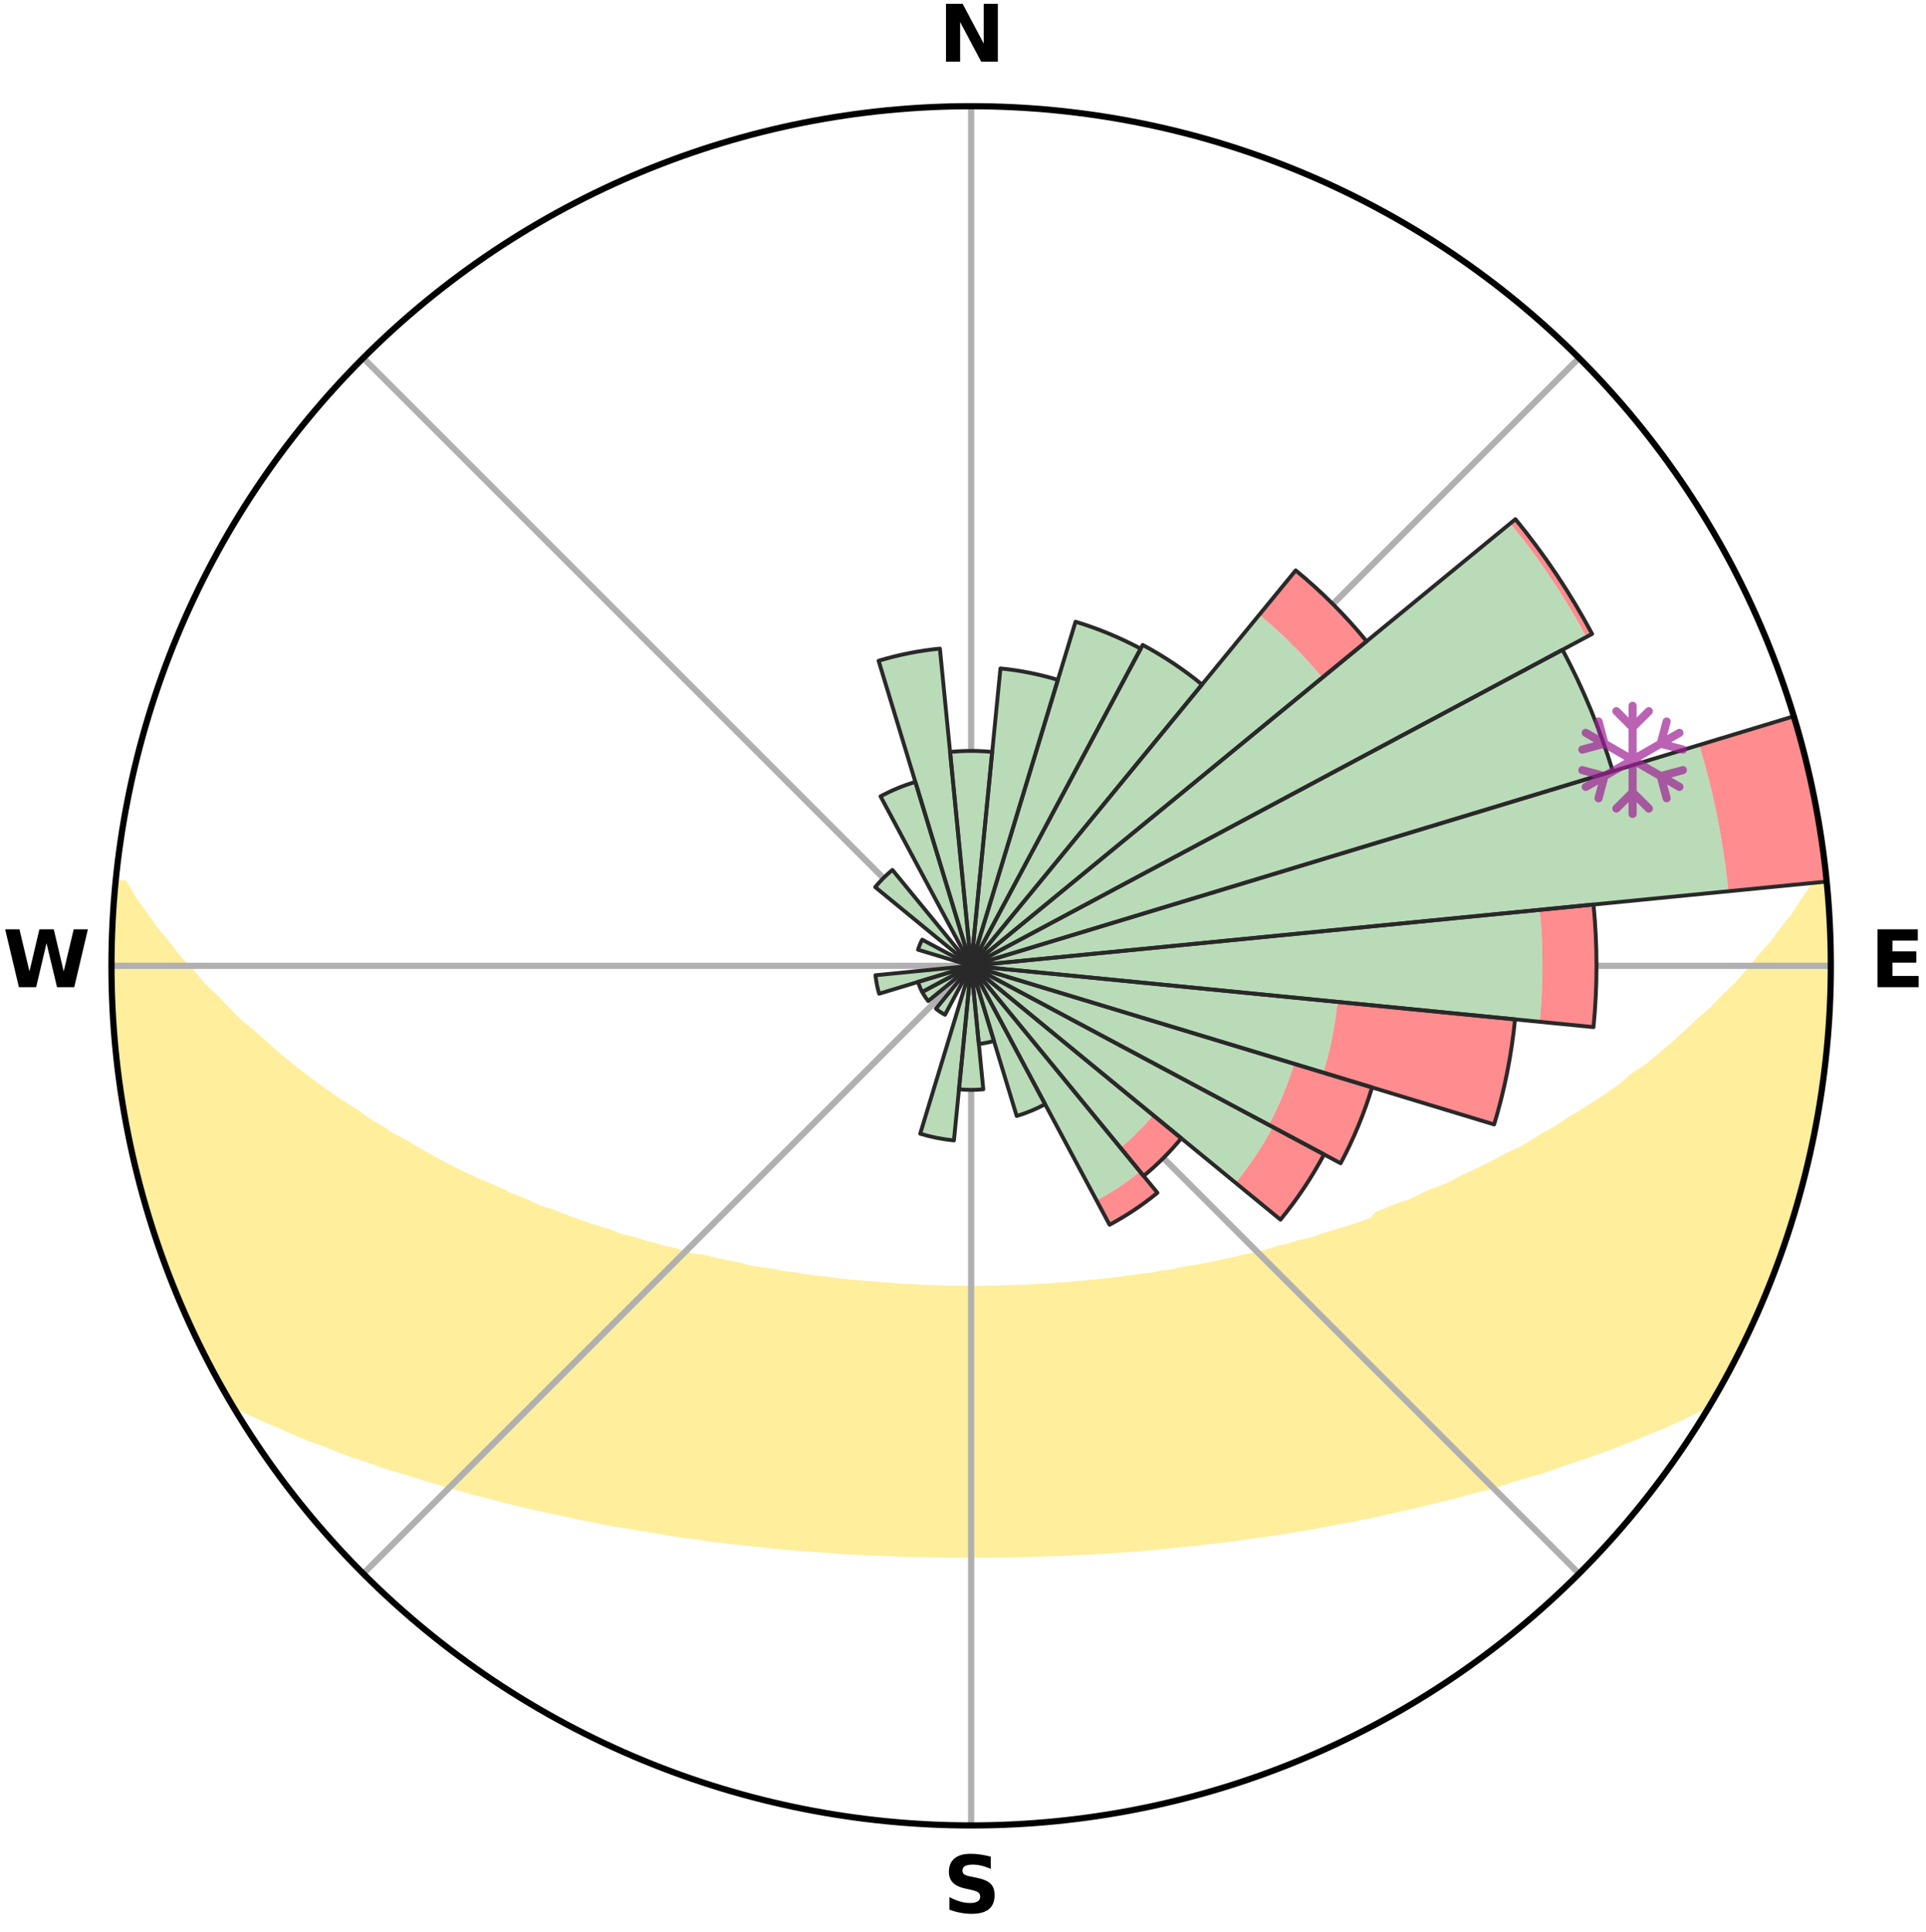 <?xml version="1.0" encoding="utf-8" standalone="no"?>
<!DOCTYPE svg PUBLIC "-//W3C//DTD SVG 1.1//EN"
  "http://www.w3.org/Graphics/SVG/1.1/DTD/svg11.dtd">
<svg xmlns:xlink="http://www.w3.org/1999/xlink" width="248.41pt" height="249.158pt" viewBox="0 0 248.41 249.158" xmlns="http://www.w3.org/2000/svg" version="1.1">
 <title>Ski Rose for みやぎ蔵王スキー場 すみかわスノーパーク, Miyagi Zao Sumikawasu Snow Park</title>
 <defs>
  <style type="text/css">*{stroke-linejoin: round; stroke-linecap: butt}</style>
 </defs>
 <g id="figure_1">
  <g id="patch_1">
   <path d="M 0 249.158 
L 248.41 249.158 
L 248.41 0 
L 0 0 
z
" style="fill: #ffffff"/>
  </g>
  <g id="axes_1">
   <g id="patch_2">
    <path d="M 236.135 124.579 
C 236.135 110.018 233.267 95.599 227.695 82.147 
C 222.122 68.695 213.955 56.471 203.659 46.175 
C 193.363 35.879 181.139 27.711 167.687 22.139 
C 154.235 16.567 139.815 13.699 125.255 13.699 
C 110.694 13.699 96.275 16.567 82.823 22.139 
C 69.371 27.711 57.147 35.879 46.851 46.175 
C 36.555 56.471 28.387 68.695 22.815 82.147 
C 17.243 95.599 14.375 110.018 14.375 124.579 
C 14.375 139.14 17.243 153.559 22.815 167.011 
C 28.387 180.463 36.555 192.687 46.851 202.983 
C 57.147 213.279 69.371 221.447 82.823 227.019 
C 96.275 232.591 110.694 235.459 125.255 235.459 
C 139.815 235.459 154.235 232.591 167.687 227.019 
C 181.139 221.447 193.363 213.279 203.659 202.983 
C 213.955 192.687 222.122 180.463 227.695 167.011 
C 233.267 153.559 236.135 139.14 236.135 124.579 
M 125.255 124.579 
C 125.255 124.579 125.255 124.579 125.255 124.579 
C 125.255 124.579 125.255 124.579 125.255 124.579 
C 125.255 124.579 125.255 124.579 125.255 124.579 
C 125.255 124.579 125.255 124.579 125.255 124.579 
C 125.255 124.579 125.255 124.579 125.255 124.579 
C 125.255 124.579 125.255 124.579 125.255 124.579 
C 125.255 124.579 125.255 124.579 125.255 124.579 
C 125.255 124.579 125.255 124.579 125.255 124.579 
C 125.255 124.579 125.255 124.579 125.255 124.579 
C 125.255 124.579 125.255 124.579 125.255 124.579 
C 125.255 124.579 125.255 124.579 125.255 124.579 
C 125.255 124.579 125.255 124.579 125.255 124.579 
C 125.255 124.579 125.255 124.579 125.255 124.579 
C 125.255 124.579 125.255 124.579 125.255 124.579 
C 125.255 124.579 125.255 124.579 125.255 124.579 
C 125.255 124.579 125.255 124.579 125.255 124.579 
z
" style="fill: #ffffff"/>
   </g>
   <g id="PolyCollection_1">
    <defs>
     <path id="m723e83608a" d="M 235.297 -137.117 
L 235.297 -137.117 
L 234.226 -135.072 
L 232.824 -133.045 
L 231.568 -131.081 
L 230.019 -129.153 
L 228.657 -127.287 
L 227.015 -125.467 
L 225.576 -123.704 
L 224.103 -121.991 
L 222.36 -120.339 
L 220.829 -118.733 
L 219.033 -117.199 
L 217.454 -115.701 
L 215.853 -114.257 
L 214.232 -112.865 
L 212.594 -111.526 
L 210.705 -110.28 
L 209.272 -109.007 
L 207.592 -107.827 
L 205.901 -106.7 
L 204.203 -105.625 
L 202.498 -104.603 
L 201.012 -103.57 
L 199.297 -102.647 
L 197.801 -101.705 
L 196.3 -100.808 
L 194.582 -100.029 
L 193.08 -99.22 
L 191.578 -98.454 
L 190.077 -97.729 
L 188.579 -97.045 
L 187.285 -96.31 
L 185.794 -95.703 
L 184.31 -95.135 
L 183.024 -94.507 
L 181.74 -93.91 
L 180.276 -93.449 
L 179.004 -92.918 
L 177.737 -92.418 
L 177 -91.614 
L 175.741 -91.163 
L 174.49 -90.741 
L 173.247 -90.346 
L 172.014 -89.979 
L 170.792 -89.637 
L 169.729 -89.203 
L 168.525 -88.91 
L 167.334 -88.64 
L 166.292 -88.272 
L 165.124 -88.046 
L 164.097 -87.719 
L 163.076 -87.412 
L 162.063 -87.123 
L 160.942 -86.972 
L 159.948 -86.719 
L 158.961 -86.481 
L 157.983 -86.259 
L 157.014 -86.053 
L 156.053 -85.86 
L 155.102 -85.682 
L 154.16 -85.516 
L 153.227 -85.363 
L 152.305 -85.221 
L 151.465 -84.979 
L 150.558 -84.86 
L 149.662 -84.751 
L 148.837 -84.545 
L 147.956 -84.454 
L 147.086 -84.371 
L 146.276 -84.197 
L 145.422 -84.13 
L 144.622 -83.974 
L 143.784 -83.921 
L 142.993 -83.783 
L 142.171 -83.741 
L 141.389 -83.619 
L 140.582 -83.586 
L 139.809 -83.479 
L 139.015 -83.453 
L 138.251 -83.36 
L 137.49 -83.274 
L 136.714 -83.257 
L 135.961 -83.183 
L 135.209 -83.115 
L 134.45 -83.105 
L 133.705 -83.047 
L 132.962 -82.995 
L 132.221 -82.95 
L 131.477 -82.945 
L 130.741 -82.908 
L 130.006 -82.876 
L 129.271 -82.872 
L 128.539 -82.847 
L 127.808 -82.828 
L 127.078 -82.814 
L 126.349 -82.811 
L 125.619 -82.803 
L 124.89 -82.803 
L 124.161 -82.81 
L 123.432 -82.822 
L 122.702 -82.839 
L 121.97 -82.844 
L 121.239 -82.868 
L 120.506 -82.898 
L 119.772 -82.933 
L 119.032 -82.94 
L 118.294 -82.982 
L 117.554 -83.031 
L 116.803 -83.039 
L 116.058 -83.097 
L 115.311 -83.16 
L 114.561 -83.231 
L 113.793 -83.247 
L 113.036 -83.328 
L 112.276 -83.417 
L 111.49 -83.442 
L 110.723 -83.543 
L 109.924 -83.574 
L 109.148 -83.688 
L 108.334 -83.727 
L 107.549 -83.857 
L 106.76 -83.997 
L 105.925 -84.053 
L 105.08 -84.115 
L 104.277 -84.28 
L 103.416 -84.356 
L 102.603 -84.541 
L 101.725 -84.634 
L 100.838 -84.735 
L 100.01 -84.953 
L 99.107 -85.074 
L 98.193 -85.204 
L 97.27 -85.346 
L 96.337 -85.499 
L 95.484 -85.781 
L 94.536 -85.96 
L 93.579 -86.154 
L 92.613 -86.361 
L 91.639 -86.583 
L 90.656 -86.821 
L 89.551 -86.956 
L 88.549 -87.227 
L 87.539 -87.516 
L 86.522 -87.823 
L 85.368 -88.029 
L 84.334 -88.376 
L 83.157 -88.624 
L 82.109 -89.012 
L 80.909 -89.305 
L 79.698 -89.622 
L 78.631 -90.079 
L 77.402 -90.446 
L 76.164 -90.84 
L 74.916 -91.261 
L 73.661 -91.71 
L 72.398 -92.189 
L 71.13 -92.697 
L 69.673 -93.132 
L 68.391 -93.705 
L 67.106 -94.309 
L 65.626 -94.849 
L 64.334 -95.521 
L 62.842 -96.136 
L 61.345 -96.79 
L 59.844 -97.485 
L 58.341 -98.221 
L 56.836 -98.998 
L 55.331 -99.818 
L 53.828 -100.68 
L 52.327 -101.585 
L 50.61 -102.468 
L 49.118 -103.464 
L 47.407 -104.446 
L 45.929 -105.535 
L 44.232 -106.617 
L 42.543 -107.751 
L 40.865 -108.938 
L 39.198 -110.178 
L 37.546 -111.471 
L 35.91 -112.817 
L 34.291 -114.215 
L 32.692 -115.666 
L 30.876 -117.151 
L 29.322 -118.712 
L 27.794 -120.324 
L 26.054 -121.981 
L 24.584 -123.701 
L 22.909 -125.472 
L 21.511 -127.296 
L 19.918 -129.178 
L 18.612 -131.102 
L 17.139 -133.088 
L 15.981 -135.101 
L 14.93 -135.202 
L 14.93 -135.202 
L 14.79 -133.273 
L 14.683 -131.342 
L 14.609 -129.41 
L 14.568 -127.478 
L 14.559 -125.545 
L 14.384 -123.612 
L 14.428 -121.677 
L 14.514 -119.744 
L 14.631 -117.813 
L 14.778 -115.884 
L 14.956 -113.958 
L 15.162 -112.036 
L 15.397 -110.116 
L 15.661 -108.2 
L 15.953 -106.288 
L 16.274 -104.381 
L 16.614 -102.476 
L 17.005 -100.581 
L 17.595 -98.732 
L 18.03 -96.849 
L 18.495 -94.972 
L 18.97 -93.096 
L 19.514 -91.239 
L 20.233 -89.439 
L 20.79 -87.586 
L 21.403 -85.75 
L 22.201 -83.985 
L 22.852 -82.162 
L 23.584 -80.371 
L 24.437 -78.634 
L 25.19 -76.851 
L 26.026 -75.105 
L 26.976 -73.419 
L 27.815 -71.673 
L 28.751 -69.98 
L 29.8 -68.352 
L 31.815 -67.319 
L 33.871 -66.361 
L 35.953 -65.472 
L 37.962 -64.584 
L 39.972 -63.747 
L 42.054 -63.014 
L 43.979 -62.214 
L 45.971 -61.514 
L 47.952 -60.855 
L 49.849 -60.176 
L 51.805 -59.596 
L 53.682 -58.995 
L 55.544 -58.426 
L 57.396 -57.894 
L 59.23 -57.392 
L 60.994 -56.863 
L 62.804 -56.426 
L 64.542 -55.956 
L 66.268 -55.515 
L 67.981 -55.1 
L 69.68 -54.712 
L 71.365 -54.349 
L 73.036 -54.009 
L 74.649 -53.633 
L 76.292 -53.338 
L 77.884 -53.009 
L 79.461 -52.697 
L 81.061 -52.462 
L 82.616 -52.192 
L 84.155 -51.936 
L 85.685 -51.701 
L 87.176 -51.43 
L 88.681 -51.224 
L 90.177 -51.036 
L 91.638 -50.813 
L 93.109 -50.649 
L 94.551 -50.455 
L 96.003 -50.318 
L 97.427 -50.15 
L 98.843 -49.994 
L 100.251 -49.851 
L 101.651 -49.718 
L 103.053 -49.628 
L 104.438 -49.515 
L 105.815 -49.412 
L 107.186 -49.318 
L 108.546 -49.208 
L 109.905 -49.133 
L 111.259 -49.066 
L 112.608 -49.006 
L 113.953 -48.954 
L 115.293 -48.908 
L 116.627 -48.853 
L 117.96 -48.822 
L 119.291 -48.797 
L 120.618 -48.773 
L 121.945 -48.762 
L 123.269 -48.757 
L 124.593 -48.757 
L 125.917 -48.756 
L 127.24 -48.754 
L 128.565 -48.762 
L 129.891 -48.773 
L 131.22 -48.791 
L 132.549 -48.828 
L 133.882 -48.86 
L 135.219 -48.897 
L 136.559 -48.942 
L 137.9 -49.012 
L 139.249 -49.072 
L 140.603 -49.14 
L 141.963 -49.216 
L 143.328 -49.3 
L 144.699 -49.393 
L 146.078 -49.495 
L 147.463 -49.607 
L 148.855 -49.729 
L 150.255 -49.862 
L 151.663 -50.006 
L 153.078 -50.162 
L 154.518 -50.291 
L 155.951 -50.472 
L 157.413 -50.62 
L 158.865 -50.828 
L 160.348 -51.005 
L 161.819 -51.243 
L 163.325 -51.446 
L 164.843 -51.667 
L 166.373 -51.902 
L 167.915 -52.157 
L 169.47 -52.427 
L 171.035 -52.718 
L 172.614 -53.027 
L 174.243 -53.301 
L 175.845 -53.654 
L 177.502 -53.971 
L 179.13 -54.368 
L 180.814 -54.732 
L 182.512 -55.12 
L 184.225 -55.534 
L 185.95 -55.976 
L 187.742 -56.386 
L 189.494 -56.885 
L 191.318 -57.353 
L 193.155 -57.854 
L 194.942 -58.448 
L 196.806 -59.015 
L 198.748 -59.558 
L 200.635 -60.198 
L 202.534 -60.875 
L 204.514 -61.533 
L 206.505 -62.233 
L 208.505 -62.977 
L 210.512 -63.766 
L 212.521 -64.602 
L 214.61 -65.436 
L 216.609 -66.38 
L 218.668 -67.336 
L 220.681 -68.368 
L 221.754 -69.983 
L 222.673 -71.686 
L 223.577 -73.396 
L 224.463 -75.116 
L 225.267 -76.876 
L 226.126 -78.609 
L 226.908 -80.379 
L 227.612 -82.181 
L 228.418 -83.942 
L 228.967 -85.803 
L 229.632 -87.617 
L 230.253 -89.447 
L 230.995 -91.239 
L 231.511 -93.104 
L 231.978 -94.982 
L 232.59 -96.82 
L 233.047 -98.7 
L 233.422 -100.599 
L 233.893 -102.476 
L 234.244 -104.379 
L 234.501 -106.297 
L 234.841 -108.201 
L 235.139 -110.113 
L 235.395 -112.03 
L 235.61 -113.953 
L 235.785 -115.88 
L 235.921 -117.81 
L 236.018 -119.743 
L 236.077 -121.677 
L 236.099 -123.612 
L 236.086 -125.546 
L 236.037 -127.48 
L 235.954 -129.412 
L 235.838 -131.343 
L 235.786 -133.278 
L 235.606 -135.205 
L 235.297 -137.117 
z
" style="stroke: #ffee9c"/>
    </defs>
    <g clip-path="url(#peef5523c0b)">
     <use xlink:href="#m723e83608a" x="0" y="249.158" style="fill: #ffee9c; stroke: #ffee9c"/>
    </g>
   </g>
   <g id="matplotlib.axis_1">
    <g id="xtick_1">
     <g id="line2d_1">
      <path d="M 125.255 124.579 
L 125.255 13.699 
" clip-path="url(#peef5523c0b)" style="fill: none; stroke: #b0b0b0; stroke-width: 0.8; stroke-linecap: square"/>
     </g>
     <g id="text_1">
      <!-- N -->
      <g transform="translate(121.07 7.958) scale(0.1 -0.1)">
       <defs>
        <path id="DejaVuSans-Bold-4e" d="M 588 4666 
L 1931 4666 
L 3628 1466 
L 3628 4666 
L 4769 4666 
L 4769 0 
L 3425 0 
L 1728 3200 
L 1728 0 
L 588 0 
L 588 4666 
z
" transform="scale(0.016)"/>
       </defs>
       <use xlink:href="#DejaVuSans-Bold-4e"/>
      </g>
     </g>
    </g>
    <g id="xtick_2">
     <g id="line2d_2">
      <path d="M 125.255 124.579 
L 203.659 46.175 
" clip-path="url(#peef5523c0b)" style="fill: none; stroke: #b0b0b0; stroke-width: 0.8; stroke-linecap: square"/>
     </g>
    </g>
    <g id="xtick_3">
     <g id="line2d_3">
      <path d="M 125.255 124.579 
L 236.135 124.579 
" clip-path="url(#peef5523c0b)" style="fill: none; stroke: #b0b0b0; stroke-width: 0.8; stroke-linecap: square"/>
     </g>
     <g id="text_2">
      <!-- E -->
      <g transform="translate(241.219 127.338) scale(0.1 -0.1)">
       <defs>
        <path id="DejaVuSans-Bold-45" d="M 588 4666 
L 3834 4666 
L 3834 3756 
L 1791 3756 
L 1791 2888 
L 3713 2888 
L 3713 1978 
L 1791 1978 
L 1791 909 
L 3903 909 
L 3903 0 
L 588 0 
L 588 4666 
z
" transform="scale(0.016)"/>
       </defs>
       <use xlink:href="#DejaVuSans-Bold-45"/>
      </g>
     </g>
    </g>
    <g id="xtick_4">
     <g id="line2d_4">
      <path d="M 125.255 124.579 
L 203.659 202.983 
" clip-path="url(#peef5523c0b)" style="fill: none; stroke: #b0b0b0; stroke-width: 0.8; stroke-linecap: square"/>
     </g>
    </g>
    <g id="xtick_5">
     <g id="line2d_5">
      <path d="M 125.255 124.579 
L 125.255 235.459 
" clip-path="url(#peef5523c0b)" style="fill: none; stroke: #b0b0b0; stroke-width: 0.8; stroke-linecap: square"/>
     </g>
     <g id="text_3">
      <!-- S -->
      <g transform="translate(121.654 246.718) scale(0.1 -0.1)">
       <defs>
        <path id="DejaVuSans-Bold-53" d="M 3834 4519 
L 3834 3531 
Q 3450 3703 3084 3790 
Q 2719 3878 2394 3878 
Q 1963 3878 1756 3759 
Q 1550 3641 1550 3391 
Q 1550 3203 1689 3098 
Q 1828 2994 2194 2919 
L 2706 2816 
Q 3484 2659 3812 2340 
Q 4141 2022 4141 1434 
Q 4141 663 3683 286 
Q 3225 -91 2284 -91 
Q 1841 -91 1394 -6 
Q 947 78 500 244 
L 500 1259 
Q 947 1022 1364 901 
Q 1781 781 2169 781 
Q 2563 781 2772 912 
Q 2981 1044 2981 1288 
Q 2981 1506 2839 1625 
Q 2697 1744 2272 1838 
L 1806 1941 
Q 1106 2091 782 2419 
Q 459 2747 459 3303 
Q 459 4000 909 4375 
Q 1359 4750 2203 4750 
Q 2588 4750 2994 4692 
Q 3400 4634 3834 4519 
z
" transform="scale(0.016)"/>
       </defs>
       <use xlink:href="#DejaVuSans-Bold-53"/>
      </g>
     </g>
    </g>
    <g id="xtick_6">
     <g id="line2d_6">
      <path d="M 125.255 124.579 
L 46.851 202.983 
" clip-path="url(#peef5523c0b)" style="fill: none; stroke: #b0b0b0; stroke-width: 0.8; stroke-linecap: square"/>
     </g>
    </g>
    <g id="xtick_7">
     <g id="line2d_7">
      <path d="M 125.255 124.579 
L 14.375 124.579 
" clip-path="url(#peef5523c0b)" style="fill: none; stroke: #b0b0b0; stroke-width: 0.8; stroke-linecap: square"/>
     </g>
     <g id="text_4">
      <!-- W -->
      <g transform="translate(0.36 127.338) scale(0.1 -0.1)">
       <defs>
        <path id="DejaVuSans-Bold-57" d="M 191 4666 
L 1344 4666 
L 2150 1275 
L 2950 4666 
L 4109 4666 
L 4909 1275 
L 5716 4666 
L 6859 4666 
L 5759 0 
L 4372 0 
L 3525 3547 
L 2688 0 
L 1300 0 
L 191 4666 
z
" transform="scale(0.016)"/>
       </defs>
       <use xlink:href="#DejaVuSans-Bold-57"/>
      </g>
     </g>
    </g>
    <g id="xtick_8">
     <g id="line2d_8">
      <path d="M 125.255 124.579 
L 46.851 46.175 
" clip-path="url(#peef5523c0b)" style="fill: none; stroke: #b0b0b0; stroke-width: 0.8; stroke-linecap: square"/>
     </g>
    </g>
   </g>
   <g id="matplotlib.axis_2"/>
   <g id="patch_3">
    <path d="M 125.255 124.579 
C 125.255 124.579 125.255 124.579 125.255 124.579 
C 125.255 124.579 125.255 124.579 125.255 124.579 
L 125.255 124.579 
C 125.255 124.579 125.255 124.579 125.255 124.579 
C 125.255 124.579 125.255 124.579 125.255 124.579 
z
" clip-path="url(#peef5523c0b)" style="fill: #d9d9d9"/>
   </g>
   <g id="patch_4">
    <path d="M 125.255 124.579 
C 125.255 124.579 125.255 124.579 125.255 124.579 
C 125.255 124.579 125.255 124.579 125.255 124.579 
L 125.255 124.579 
C 125.255 124.579 125.255 124.579 125.255 124.579 
C 125.255 124.579 125.255 124.579 125.255 124.579 
z
" clip-path="url(#peef5523c0b)" style="fill: #d9d9d9"/>
   </g>
   <g id="patch_5">
    <path d="M 125.255 124.579 
C 125.255 124.579 125.255 124.579 125.255 124.579 
C 125.255 124.579 125.255 124.579 125.255 124.579 
L 125.255 124.579 
C 125.255 124.579 125.255 124.579 125.255 124.579 
C 125.255 124.579 125.255 124.579 125.255 124.579 
z
" clip-path="url(#peef5523c0b)" style="fill: #d9d9d9"/>
   </g>
   <g id="patch_6">
    <path d="M 125.255 124.579 
C 125.255 124.579 125.255 124.579 125.255 124.579 
C 125.255 124.579 125.255 124.579 125.255 124.579 
L 125.255 124.579 
C 125.255 124.579 125.255 124.579 125.255 124.579 
C 125.255 124.579 125.255 124.579 125.255 124.579 
z
" clip-path="url(#peef5523c0b)" style="fill: #d9d9d9"/>
   </g>
   <g id="patch_7">
    <path d="M 125.255 124.579 
C 125.255 124.579 125.255 124.579 125.255 124.579 
C 125.255 124.579 125.255 124.579 125.255 124.579 
L 125.255 124.579 
C 125.255 124.579 125.255 124.579 125.255 124.579 
C 125.255 124.579 125.255 124.579 125.255 124.579 
z
" clip-path="url(#peef5523c0b)" style="fill: #d9d9d9"/>
   </g>
   <g id="patch_8">
    <path d="M 125.255 124.579 
C 125.255 124.579 125.255 124.579 125.255 124.579 
C 125.255 124.579 125.255 124.579 125.255 124.579 
L 125.255 124.579 
C 125.255 124.579 125.255 124.579 125.255 124.579 
C 125.255 124.579 125.255 124.579 125.255 124.579 
z
" clip-path="url(#peef5523c0b)" style="fill: #d9d9d9"/>
   </g>
   <g id="patch_9">
    <path d="M 125.255 124.579 
C 125.255 124.579 125.255 124.579 125.255 124.579 
C 125.255 124.579 125.255 124.579 125.255 124.579 
L 125.255 124.579 
C 125.255 124.579 125.255 124.579 125.255 124.579 
C 125.255 124.579 125.255 124.579 125.255 124.579 
z
" clip-path="url(#peef5523c0b)" style="fill: #d9d9d9"/>
   </g>
   <g id="patch_10">
    <path d="M 125.255 124.579 
C 125.255 124.579 125.255 124.579 125.255 124.579 
C 125.255 124.579 125.255 124.579 125.255 124.579 
L 125.255 124.579 
C 125.255 124.579 125.255 124.579 125.255 124.579 
C 125.255 124.579 125.255 124.579 125.255 124.579 
z
" clip-path="url(#peef5523c0b)" style="fill: #d9d9d9"/>
   </g>
   <g id="patch_11">
    <path d="M 125.255 124.579 
C 125.255 124.579 125.255 124.579 125.255 124.579 
C 125.255 124.579 125.255 124.579 125.255 124.579 
L 125.255 124.579 
C 125.255 124.579 125.255 124.579 125.255 124.579 
C 125.255 124.579 125.255 124.579 125.255 124.579 
z
" clip-path="url(#peef5523c0b)" style="fill: #d9d9d9"/>
   </g>
   <g id="patch_12">
    <path d="M 125.255 124.579 
C 125.255 124.579 125.255 124.579 125.255 124.579 
C 125.255 124.579 125.255 124.579 125.255 124.579 
L 125.255 124.579 
C 125.255 124.579 125.255 124.579 125.255 124.579 
C 125.255 124.579 125.255 124.579 125.255 124.579 
z
" clip-path="url(#peef5523c0b)" style="fill: #d9d9d9"/>
   </g>
   <g id="patch_13">
    <path d="M 125.255 124.579 
C 125.255 124.579 125.255 124.579 125.255 124.579 
C 125.255 124.579 125.255 124.579 125.255 124.579 
L 125.255 124.579 
C 125.255 124.579 125.255 124.579 125.255 124.579 
C 125.255 124.579 125.255 124.579 125.255 124.579 
z
" clip-path="url(#peef5523c0b)" style="fill: #d9d9d9"/>
   </g>
   <g id="patch_14">
    <path d="M 125.255 124.579 
C 125.255 124.579 125.255 124.579 125.255 124.579 
C 125.255 124.579 125.255 124.579 125.255 124.579 
L 125.255 124.579 
C 125.255 124.579 125.255 124.579 125.255 124.579 
C 125.255 124.579 125.255 124.579 125.255 124.579 
z
" clip-path="url(#peef5523c0b)" style="fill: #d9d9d9"/>
   </g>
   <g id="patch_15">
    <path d="M 125.255 124.579 
C 125.255 124.579 125.255 124.579 125.255 124.579 
C 125.255 124.579 125.255 124.579 125.255 124.579 
L 125.255 124.579 
C 125.255 124.579 125.255 124.579 125.255 124.579 
C 125.255 124.579 125.255 124.579 125.255 124.579 
z
" clip-path="url(#peef5523c0b)" style="fill: #d9d9d9"/>
   </g>
   <g id="patch_16">
    <path d="M 125.255 124.579 
C 125.255 124.579 125.255 124.579 125.255 124.579 
C 125.255 124.579 125.255 124.579 125.255 124.579 
L 125.255 124.579 
C 125.255 124.579 125.255 124.579 125.255 124.579 
C 125.255 124.579 125.255 124.579 125.255 124.579 
z
" clip-path="url(#peef5523c0b)" style="fill: #d9d9d9"/>
   </g>
   <g id="patch_17">
    <path d="M 125.255 124.579 
C 125.255 124.579 125.255 124.579 125.255 124.579 
C 125.255 124.579 125.255 124.579 125.255 124.579 
L 125.255 124.579 
C 125.255 124.579 125.255 124.579 125.255 124.579 
C 125.255 124.579 125.255 124.579 125.255 124.579 
z
" clip-path="url(#peef5523c0b)" style="fill: #d9d9d9"/>
   </g>
   <g id="patch_18">
    <path d="M 125.255 124.579 
C 125.255 124.579 125.255 124.579 125.255 124.579 
C 125.255 124.579 125.255 124.579 125.255 124.579 
L 125.255 124.579 
C 125.255 124.579 125.255 124.579 125.255 124.579 
C 125.255 124.579 125.255 124.579 125.255 124.579 
z
" clip-path="url(#peef5523c0b)" style="fill: #d9d9d9"/>
   </g>
   <g id="patch_19">
    <path d="M 125.255 124.579 
C 125.255 124.579 125.255 124.579 125.255 124.579 
C 125.255 124.579 125.255 124.579 125.255 124.579 
L 125.255 124.579 
C 125.255 124.579 125.255 124.579 125.255 124.579 
C 125.255 124.579 125.255 124.579 125.255 124.579 
z
" clip-path="url(#peef5523c0b)" style="fill: #d9d9d9"/>
   </g>
   <g id="patch_20">
    <path d="M 125.255 124.579 
C 125.255 124.579 125.255 124.579 125.255 124.579 
C 125.255 124.579 125.255 124.579 125.255 124.579 
L 125.255 124.579 
C 125.255 124.579 125.255 124.579 125.255 124.579 
C 125.255 124.579 125.255 124.579 125.255 124.579 
z
" clip-path="url(#peef5523c0b)" style="fill: #d9d9d9"/>
   </g>
   <g id="patch_21">
    <path d="M 125.255 124.579 
C 125.255 124.579 125.255 124.579 125.255 124.579 
C 125.255 124.579 125.255 124.579 125.255 124.579 
L 125.255 124.579 
C 125.255 124.579 125.255 124.579 125.255 124.579 
C 125.255 124.579 125.255 124.579 125.255 124.579 
z
" clip-path="url(#peef5523c0b)" style="fill: #d9d9d9"/>
   </g>
   <g id="patch_22">
    <path d="M 125.255 124.579 
C 125.255 124.579 125.255 124.579 125.255 124.579 
C 125.255 124.579 125.255 124.579 125.255 124.579 
L 125.255 124.579 
C 125.255 124.579 125.255 124.579 125.255 124.579 
C 125.255 124.579 125.255 124.579 125.255 124.579 
z
" clip-path="url(#peef5523c0b)" style="fill: #d9d9d9"/>
   </g>
   <g id="patch_23">
    <path d="M 125.255 124.579 
C 125.255 124.579 125.255 124.579 125.255 124.579 
C 125.255 124.579 125.255 124.579 125.255 124.579 
L 125.255 124.579 
C 125.255 124.579 125.255 124.579 125.255 124.579 
C 125.255 124.579 125.255 124.579 125.255 124.579 
z
" clip-path="url(#peef5523c0b)" style="fill: #d9d9d9"/>
   </g>
   <g id="patch_24">
    <path d="M 125.255 124.579 
C 125.255 124.579 125.255 124.579 125.255 124.579 
C 125.255 124.579 125.255 124.579 125.255 124.579 
L 125.255 124.579 
C 125.255 124.579 125.255 124.579 125.255 124.579 
C 125.255 124.579 125.255 124.579 125.255 124.579 
z
" clip-path="url(#peef5523c0b)" style="fill: #d9d9d9"/>
   </g>
   <g id="patch_25">
    <path d="M 125.255 124.579 
C 125.255 124.579 125.255 124.579 125.255 124.579 
C 125.255 124.579 125.255 124.579 125.255 124.579 
L 125.255 124.579 
C 125.255 124.579 125.255 124.579 125.255 124.579 
C 125.255 124.579 125.255 124.579 125.255 124.579 
z
" clip-path="url(#peef5523c0b)" style="fill: #d9d9d9"/>
   </g>
   <g id="patch_26">
    <path d="M 125.255 124.579 
C 125.255 124.579 125.255 124.579 125.255 124.579 
C 125.255 124.579 125.255 124.579 125.255 124.579 
L 125.255 124.579 
C 125.255 124.579 125.255 124.579 125.255 124.579 
C 125.255 124.579 125.255 124.579 125.255 124.579 
z
" clip-path="url(#peef5523c0b)" style="fill: #d9d9d9"/>
   </g>
   <g id="patch_27">
    <path d="M 125.255 124.579 
C 125.255 124.579 125.255 124.579 125.255 124.579 
C 125.255 124.579 125.255 124.579 125.255 124.579 
L 125.255 124.579 
C 125.255 124.579 125.255 124.579 125.255 124.579 
C 125.255 124.579 125.255 124.579 125.255 124.579 
z
" clip-path="url(#peef5523c0b)" style="fill: #d9d9d9"/>
   </g>
   <g id="patch_28">
    <path d="M 125.255 124.579 
C 125.255 124.579 125.255 124.579 125.255 124.579 
C 125.255 124.579 125.255 124.579 125.255 124.579 
L 125.255 124.579 
C 125.255 124.579 125.255 124.579 125.255 124.579 
C 125.255 124.579 125.255 124.579 125.255 124.579 
z
" clip-path="url(#peef5523c0b)" style="fill: #d9d9d9"/>
   </g>
   <g id="patch_29">
    <path d="M 125.255 124.579 
C 125.255 124.579 125.255 124.579 125.255 124.579 
C 125.255 124.579 125.255 124.579 125.255 124.579 
L 125.255 124.579 
C 125.255 124.579 125.255 124.579 125.255 124.579 
C 125.255 124.579 125.255 124.579 125.255 124.579 
z
" clip-path="url(#peef5523c0b)" style="fill: #d9d9d9"/>
   </g>
   <g id="patch_30">
    <path d="M 125.255 124.579 
C 125.255 124.579 125.255 124.579 125.255 124.579 
C 125.255 124.579 125.255 124.579 125.255 124.579 
L 125.255 124.579 
C 125.255 124.579 125.255 124.579 125.255 124.579 
C 125.255 124.579 125.255 124.579 125.255 124.579 
z
" clip-path="url(#peef5523c0b)" style="fill: #d9d9d9"/>
   </g>
   <g id="patch_31">
    <path d="M 125.255 124.579 
C 125.255 124.579 125.255 124.579 125.255 124.579 
C 125.255 124.579 125.255 124.579 125.255 124.579 
L 125.255 124.579 
C 125.255 124.579 125.255 124.579 125.255 124.579 
C 125.255 124.579 125.255 124.579 125.255 124.579 
z
" clip-path="url(#peef5523c0b)" style="fill: #d9d9d9"/>
   </g>
   <g id="patch_32">
    <path d="M 125.255 124.579 
C 125.255 124.579 125.255 124.579 125.255 124.579 
C 125.255 124.579 125.255 124.579 125.255 124.579 
L 125.255 124.579 
C 125.255 124.579 125.255 124.579 125.255 124.579 
C 125.255 124.579 125.255 124.579 125.255 124.579 
z
" clip-path="url(#peef5523c0b)" style="fill: #d9d9d9"/>
   </g>
   <g id="patch_33">
    <path d="M 125.255 124.579 
C 125.255 124.579 125.255 124.579 125.255 124.579 
C 125.255 124.579 125.255 124.579 125.255 124.579 
L 125.255 124.579 
C 125.255 124.579 125.255 124.579 125.255 124.579 
C 125.255 124.579 125.255 124.579 125.255 124.579 
z
" clip-path="url(#peef5523c0b)" style="fill: #d9d9d9"/>
   </g>
   <g id="patch_34">
    <path d="M 125.255 124.579 
C 125.255 124.579 125.255 124.579 125.255 124.579 
C 125.255 124.579 125.255 124.579 125.255 124.579 
L 125.255 124.579 
C 125.255 124.579 125.255 124.579 125.255 124.579 
C 125.255 124.579 125.255 124.579 125.255 124.579 
z
" clip-path="url(#peef5523c0b)" style="fill: #d9d9d9"/>
   </g>
   <g id="patch_35">
    <path d="M 125.255 124.579 
C 125.255 124.579 125.255 124.579 125.255 124.579 
C 125.255 124.579 125.255 124.579 125.255 124.579 
L 127.972 96.993 
C 127.069 96.904 126.162 96.859 125.255 96.859 
C 124.348 96.859 123.441 96.904 122.538 96.993 
z
" clip-path="url(#peef5523c0b)" style="fill: #badbb8"/>
   </g>
   <g id="patch_36">
    <path d="M 125.255 124.579 
C 125.255 124.579 125.255 124.579 125.255 124.579 
C 125.255 124.579 125.255 124.579 125.255 124.579 
L 136.443 87.696 
C 135.236 87.329 134.012 87.023 132.774 86.777 
C 131.537 86.53 130.288 86.345 129.033 86.222 
z
" clip-path="url(#peef5523c0b)" style="fill: #badbb8"/>
   </g>
   <g id="patch_37">
    <path d="M 125.255 124.579 
C 125.255 124.579 125.255 124.579 125.255 124.579 
C 125.255 124.579 125.255 124.579 125.255 124.579 
L 147.12 83.672 
C 145.781 82.956 144.408 82.306 143.005 81.725 
C 141.603 81.144 140.172 80.633 138.72 80.192 
z
" clip-path="url(#peef5523c0b)" style="fill: #badbb8"/>
   </g>
   <g id="patch_38">
    <path d="M 125.255 124.579 
C 125.255 124.579 125.255 124.579 125.255 124.579 
C 125.255 124.579 125.255 124.579 125.255 124.579 
L 155.029 88.299 
C 153.842 87.325 152.607 86.409 151.33 85.555 
C 150.052 84.702 148.734 83.912 147.379 83.188 
z
" clip-path="url(#peef5523c0b)" style="fill: #badbb8"/>
   </g>
   <g id="patch_39">
    <path d="M 125.255 124.579 
C 125.255 124.579 125.255 124.579 125.255 124.579 
C 125.255 124.579 125.255 124.579 125.255 124.579 
L 170.542 87.413 
C 169.325 85.931 168.036 84.509 166.681 83.153 
C 165.325 81.797 163.903 80.509 162.421 79.292 
z
" clip-path="url(#peef5523c0b)" style="fill: #badbb8"/>
   </g>
   <g id="patch_40">
    <path d="M 125.255 124.579 
C 125.255 124.579 125.255 124.579 125.255 124.579 
C 125.255 124.579 125.255 124.579 125.255 124.579 
L 204.597 82.17 
C 203.209 79.573 201.694 77.045 200.058 74.597 
C 198.422 72.148 196.667 69.782 194.799 67.506 
z
" clip-path="url(#peef5523c0b)" style="fill: #badbb8"/>
   </g>
   <g id="patch_41">
    <path d="M 125.255 124.579 
C 125.255 124.579 125.255 124.579 125.255 124.579 
C 125.255 124.579 125.255 124.579 125.255 124.579 
L 208.013 99.475 
C 207.191 96.766 206.237 94.099 205.153 91.484 
C 204.07 88.869 202.859 86.308 201.525 83.812 
z
" clip-path="url(#peef5523c0b)" style="fill: #badbb8"/>
   </g>
   <g id="patch_42">
    <path d="M 125.255 124.579 
C 125.255 124.579 125.255 124.579 125.255 124.579 
C 125.255 124.579 125.255 124.579 125.255 124.579 
L 222.918 114.96 
C 222.603 111.763 222.131 108.584 221.505 105.434 
C 220.878 102.283 220.097 99.166 219.165 96.092 
z
" clip-path="url(#peef5523c0b)" style="fill: #badbb8"/>
   </g>
   <g id="patch_43">
    <path d="M 125.255 124.579 
C 125.255 124.579 125.255 124.579 125.255 124.579 
C 125.255 124.579 125.255 124.579 125.255 124.579 
L 198.589 131.802 
C 198.825 129.401 198.943 126.991 198.943 124.579 
C 198.943 122.167 198.825 119.757 198.589 117.356 
z
" clip-path="url(#peef5523c0b)" style="fill: #badbb8"/>
   </g>
   <g id="patch_44">
    <path d="M 125.255 124.579 
C 125.255 124.579 125.255 124.579 125.255 124.579 
C 125.255 124.579 125.255 124.579 125.255 124.579 
L 170.687 138.361 
C 171.138 136.874 171.515 135.365 171.819 133.841 
C 172.122 132.317 172.35 130.779 172.502 129.233 
z
" clip-path="url(#peef5523c0b)" style="fill: #badbb8"/>
   </g>
   <g id="patch_45">
    <path d="M 125.255 124.579 
C 125.255 124.579 125.255 124.579 125.255 124.579 
C 125.255 124.579 125.255 124.579 125.255 124.579 
L 163.65 145.102 
C 164.322 143.845 164.932 142.556 165.477 141.24 
C 166.022 139.923 166.503 138.581 166.916 137.217 
z
" clip-path="url(#peef5523c0b)" style="fill: #badbb8"/>
   </g>
   <g id="patch_46">
    <path d="M 125.255 124.579 
C 125.255 124.579 125.255 124.579 125.255 124.579 
C 125.255 124.579 125.255 124.579 125.255 124.579 
L 159.36 152.569 
C 160.277 151.452 161.137 150.292 161.94 149.091 
C 162.742 147.89 163.485 146.651 164.166 145.377 
z
" clip-path="url(#peef5523c0b)" style="fill: #badbb8"/>
   </g>
   <g id="patch_47">
    <path d="M 125.255 124.579 
C 125.255 124.579 125.255 124.579 125.255 124.579 
C 125.255 124.579 125.255 124.579 125.255 124.579 
L 144.519 148.052 
C 145.287 147.422 146.024 146.754 146.727 146.051 
C 147.429 145.348 148.097 144.611 148.728 143.843 
z
" clip-path="url(#peef5523c0b)" style="fill: #badbb8"/>
   </g>
   <g id="patch_48">
    <path d="M 125.255 124.579 
C 125.255 124.579 125.255 124.579 125.255 124.579 
C 125.255 124.579 125.255 124.579 125.255 124.579 
L 141.436 154.851 
C 142.426 154.321 143.391 153.744 144.325 153.119 
C 145.259 152.495 146.162 151.825 147.03 151.113 
z
" clip-path="url(#peef5523c0b)" style="fill: #badbb8"/>
   </g>
   <g id="patch_49">
    <path d="M 125.255 124.579 
C 125.255 124.579 125.255 124.579 125.255 124.579 
C 125.255 124.579 125.255 124.579 125.255 124.579 
L 131.131 143.951 
C 131.765 143.759 132.39 143.535 133.002 143.282 
C 133.614 143.028 134.213 142.745 134.798 142.433 
z
" clip-path="url(#peef5523c0b)" style="fill: #badbb8"/>
   </g>
   <g id="patch_50">
    <path d="M 125.255 124.579 
C 125.255 124.579 125.255 124.579 125.255 124.579 
C 125.255 124.579 125.255 124.579 125.255 124.579 
L 126.247 134.652 
C 126.577 134.62 126.905 134.571 127.23 134.506 
C 127.554 134.442 127.876 134.361 128.193 134.265 
z
" clip-path="url(#peef5523c0b)" style="fill: #badbb8"/>
   </g>
   <g id="patch_51">
    <path d="M 125.255 124.579 
C 125.255 124.579 125.255 124.579 125.255 124.579 
C 125.255 124.579 125.255 124.579 125.255 124.579 
L 123.686 140.506 
C 124.207 140.557 124.731 140.583 125.255 140.583 
C 125.779 140.583 126.302 140.557 126.824 140.506 
z
" clip-path="url(#peef5523c0b)" style="fill: #badbb8"/>
   </g>
   <g id="patch_52">
    <path d="M 125.255 124.579 
C 125.255 124.579 125.255 124.579 125.255 124.579 
C 125.255 124.579 125.255 124.579 125.255 124.579 
L 118.685 146.238 
C 119.394 146.453 120.113 146.633 120.839 146.777 
C 121.566 146.922 122.299 147.031 123.036 147.103 
z
" clip-path="url(#peef5523c0b)" style="fill: #badbb8"/>
   </g>
   <g id="patch_53">
    <path d="M 125.255 124.579 
C 125.255 124.579 125.255 124.579 125.255 124.579 
C 125.255 124.579 125.255 124.579 125.255 124.579 
L 125.255 124.579 
C 125.255 124.579 125.255 124.579 125.255 124.579 
C 125.255 124.579 125.255 124.579 125.255 124.579 
z
" clip-path="url(#peef5523c0b)" style="fill: #badbb8"/>
   </g>
   <g id="patch_54">
    <path d="M 125.255 124.579 
C 125.255 124.579 125.255 124.579 125.255 124.579 
C 125.255 124.579 125.255 124.579 125.255 124.579 
L 120.714 130.112 
C 120.895 130.26 121.084 130.4 121.278 130.53 
C 121.473 130.66 121.674 130.781 121.881 130.891 
z
" clip-path="url(#peef5523c0b)" style="fill: #badbb8"/>
   </g>
   <g id="patch_55">
    <path d="M 125.255 124.579 
C 125.255 124.579 125.255 124.579 125.255 124.579 
C 125.255 124.579 125.255 124.579 125.255 124.579 
L 125.255 124.579 
C 125.255 124.579 125.255 124.579 125.255 124.579 
C 125.255 124.579 125.255 124.579 125.255 124.579 
z
" clip-path="url(#peef5523c0b)" style="fill: #badbb8"/>
   </g>
   <g id="patch_56">
    <path d="M 125.255 124.579 
C 125.255 124.579 125.255 124.579 125.255 124.579 
C 125.255 124.579 125.255 124.579 125.255 124.579 
L 118.943 127.953 
C 119.053 128.16 119.174 128.361 119.304 128.555 
C 119.434 128.75 119.574 128.938 119.722 129.12 
z
" clip-path="url(#peef5523c0b)" style="fill: #badbb8"/>
   </g>
   <g id="patch_57">
    <path d="M 125.255 124.579 
C 125.255 124.579 125.255 124.579 125.255 124.579 
C 125.255 124.579 125.255 124.579 125.255 124.579 
L 118.406 126.657 
C 118.474 126.881 118.553 127.102 118.642 127.318 
C 118.732 127.534 118.832 127.746 118.943 127.953 
z
" clip-path="url(#peef5523c0b)" style="fill: #badbb8"/>
   </g>
   <g id="patch_58">
    <path d="M 125.255 124.579 
C 125.255 124.579 125.255 124.579 125.255 124.579 
C 125.255 124.579 125.255 124.579 125.255 124.579 
L 112.918 125.794 
C 112.958 126.198 113.017 126.6 113.096 126.998 
C 113.175 127.396 113.274 127.789 113.392 128.178 
z
" clip-path="url(#peef5523c0b)" style="fill: #badbb8"/>
   </g>
   <g id="patch_59">
    <path d="M 125.255 124.579 
C 125.255 124.579 125.255 124.579 125.255 124.579 
C 125.255 124.579 125.255 124.579 125.255 124.579 
L 125.255 124.579 
C 125.255 124.579 125.255 124.579 125.255 124.579 
C 125.255 124.579 125.255 124.579 125.255 124.579 
z
" clip-path="url(#peef5523c0b)" style="fill: #badbb8"/>
   </g>
   <g id="patch_60">
    <path d="M 125.255 124.579 
C 125.255 124.579 125.255 124.579 125.255 124.579 
C 125.255 124.579 125.255 124.579 125.255 124.579 
L 125.255 124.579 
C 125.255 124.579 125.255 124.579 125.255 124.579 
C 125.255 124.579 125.255 124.579 125.255 124.579 
z
" clip-path="url(#peef5523c0b)" style="fill: #badbb8"/>
   </g>
   <g id="patch_61">
    <path d="M 125.255 124.579 
C 125.255 124.579 125.255 124.579 125.255 124.579 
C 125.255 124.579 125.255 124.579 125.255 124.579 
L 118.943 121.205 
C 118.832 121.412 118.732 121.624 118.642 121.84 
C 118.553 122.057 118.474 122.277 118.406 122.501 
z
" clip-path="url(#peef5523c0b)" style="fill: #badbb8"/>
   </g>
   <g id="patch_62">
    <path d="M 125.255 124.579 
C 125.255 124.579 125.255 124.579 125.255 124.579 
C 125.255 124.579 125.255 124.579 125.255 124.579 
L 125.255 124.579 
C 125.255 124.579 125.255 124.579 125.255 124.579 
C 125.255 124.579 125.255 124.579 125.255 124.579 
z
" clip-path="url(#peef5523c0b)" style="fill: #badbb8"/>
   </g>
   <g id="patch_63">
    <path d="M 125.255 124.579 
C 125.255 124.579 125.255 124.579 125.255 124.579 
C 125.255 124.579 125.255 124.579 125.255 124.579 
L 115.102 112.208 
C 114.697 112.54 114.309 112.892 113.938 113.262 
C 113.568 113.633 113.216 114.021 112.883 114.426 
z
" clip-path="url(#peef5523c0b)" style="fill: #badbb8"/>
   </g>
   <g id="patch_64">
    <path d="M 125.255 124.579 
C 125.255 124.579 125.255 124.579 125.255 124.579 
C 125.255 124.579 125.255 124.579 125.255 124.579 
L 125.255 124.579 
C 125.255 124.579 125.255 124.579 125.255 124.579 
C 125.255 124.579 125.255 124.579 125.255 124.579 
z
" clip-path="url(#peef5523c0b)" style="fill: #badbb8"/>
   </g>
   <g id="patch_65">
    <path d="M 125.255 124.579 
C 125.255 124.579 125.255 124.579 125.255 124.579 
C 125.255 124.579 125.255 124.579 125.255 124.579 
L 118.058 100.853 
C 117.281 101.089 116.517 101.362 115.767 101.673 
C 115.017 101.983 114.283 102.331 113.567 102.713 
z
" clip-path="url(#peef5523c0b)" style="fill: #badbb8"/>
   </g>
   <g id="patch_66">
    <path d="M 125.255 124.579 
C 125.255 124.579 125.255 124.579 125.255 124.579 
C 125.255 124.579 125.255 124.579 125.255 124.579 
L 121.225 83.662 
C 119.886 83.794 118.554 83.991 117.234 84.254 
C 115.914 84.516 114.607 84.843 113.32 85.234 
z
" clip-path="url(#peef5523c0b)" style="fill: #badbb8"/>
   </g>
   <g id="patch_67">
    <path d="M 122.538 96.993 
C 123.441 96.904 124.348 96.859 125.255 96.859 
C 126.162 96.859 127.069 96.904 127.972 96.993 
L 127.972 96.993 
C 127.069 96.904 126.162 96.859 125.255 96.859 
C 124.348 96.859 123.441 96.904 122.538 96.993 
z
" clip-path="url(#peef5523c0b)" style="fill: #ff8c8e"/>
   </g>
   <g id="patch_68">
    <path d="M 129.033 86.222 
C 130.288 86.345 131.537 86.53 132.774 86.777 
C 134.012 87.023 135.236 87.329 136.443 87.696 
L 136.443 87.696 
C 135.236 87.329 134.012 87.023 132.774 86.777 
C 131.537 86.53 130.288 86.345 129.033 86.222 
z
" clip-path="url(#peef5523c0b)" style="fill: #ff8c8e"/>
   </g>
   <g id="patch_69">
    <path d="M 138.72 80.192 
C 140.172 80.633 141.603 81.144 143.005 81.725 
C 144.408 82.306 145.781 82.956 147.12 83.672 
L 147.12 83.672 
C 145.781 82.956 144.408 82.306 143.005 81.725 
C 141.603 81.144 140.172 80.633 138.72 80.192 
z
" clip-path="url(#peef5523c0b)" style="fill: #ff8c8e"/>
   </g>
   <g id="patch_70">
    <path d="M 147.379 83.188 
C 148.734 83.912 150.052 84.702 151.33 85.555 
C 152.607 86.409 153.842 87.325 155.029 88.299 
L 155.029 88.299 
C 153.842 87.325 152.607 86.409 151.33 85.555 
C 150.052 84.702 148.734 83.912 147.379 83.188 
z
" clip-path="url(#peef5523c0b)" style="fill: #ff8c8e"/>
   </g>
   <g id="patch_71">
    <path d="M 162.421 79.292 
C 163.903 80.509 165.325 81.797 166.681 83.153 
C 168.036 84.509 169.325 85.931 170.542 87.413 
L 176.263 82.717 
C 174.893 81.048 173.442 79.447 171.915 77.919 
C 170.387 76.392 168.786 74.941 167.116 73.571 
z
" clip-path="url(#peef5523c0b)" style="fill: #ff8c8e"/>
   </g>
   <g id="patch_72">
    <path d="M 194.799 67.506 
C 196.667 69.782 198.422 72.148 200.058 74.597 
C 201.694 77.045 203.209 79.573 204.597 82.17 
L 205.347 81.769 
C 203.946 79.147 202.417 76.596 200.765 74.125 
C 199.114 71.653 197.342 69.264 195.456 66.966 
z
" clip-path="url(#peef5523c0b)" style="fill: #ff8c8e"/>
   </g>
   <g id="patch_73">
    <path d="M 201.525 83.812 
C 202.859 86.308 204.07 88.869 205.153 91.484 
C 206.237 94.099 207.191 96.766 208.013 99.475 
L 208.013 99.475 
C 207.191 96.766 206.237 94.099 205.153 91.484 
C 204.07 88.869 202.859 86.308 201.525 83.812 
z
" clip-path="url(#peef5523c0b)" style="fill: #ff8c8e"/>
   </g>
   <g id="patch_74">
    <path d="M 219.165 96.092 
C 220.097 99.166 220.878 102.283 221.505 105.434 
C 222.131 108.584 222.603 111.763 222.918 114.96 
L 235.601 113.711 
C 235.245 110.099 234.712 106.507 234.004 102.947 
C 233.296 99.388 232.414 95.865 231.36 92.392 
z
" clip-path="url(#peef5523c0b)" style="fill: #ff8c8e"/>
   </g>
   <g id="patch_75">
    <path d="M 198.589 117.356 
C 198.825 119.757 198.943 122.167 198.943 124.579 
C 198.943 126.991 198.825 129.401 198.589 131.802 
L 205.525 132.485 
C 205.784 129.858 205.913 127.219 205.913 124.579 
C 205.913 121.939 205.784 119.301 205.525 116.673 
z
" clip-path="url(#peef5523c0b)" style="fill: #ff8c8e"/>
   </g>
   <g id="patch_76">
    <path d="M 172.502 129.233 
C 172.35 130.779 172.122 132.317 171.819 133.841 
C 171.515 135.365 171.138 136.874 170.687 138.361 
L 192.71 145.042 
C 193.38 142.834 193.941 140.594 194.391 138.331 
C 194.841 136.068 195.18 133.785 195.406 131.488 
z
" clip-path="url(#peef5523c0b)" style="fill: #ff8c8e"/>
   </g>
   <g id="patch_77">
    <path d="M 166.916 137.217 
C 166.503 138.581 166.022 139.923 165.477 141.24 
C 164.932 142.556 164.322 143.845 163.65 145.102 
L 172.911 150.052 
C 173.744 148.492 174.501 146.892 175.178 145.258 
C 175.855 143.624 176.451 141.957 176.964 140.265 
z
" clip-path="url(#peef5523c0b)" style="fill: #ff8c8e"/>
   </g>
   <g id="patch_78">
    <path d="M 164.166 145.377 
C 163.485 146.651 162.742 147.89 161.94 149.091 
C 161.137 150.292 160.277 151.452 159.36 152.569 
L 165.151 157.321 
C 166.223 156.015 167.23 154.658 168.169 153.253 
C 169.107 151.848 169.976 150.399 170.772 148.909 
z
" clip-path="url(#peef5523c0b)" style="fill: #ff8c8e"/>
   </g>
   <g id="patch_79">
    <path d="M 148.728 143.843 
C 148.097 144.611 147.429 145.348 146.727 146.051 
C 146.024 146.754 145.287 147.422 144.519 148.052 
L 147.499 151.683 
C 148.386 150.955 149.237 150.184 150.048 149.373 
C 150.86 148.561 151.631 147.71 152.359 146.823 
z
" clip-path="url(#peef5523c0b)" style="fill: #ff8c8e"/>
   </g>
   <g id="patch_80">
    <path d="M 147.03 151.113 
C 146.162 151.825 145.259 152.495 144.325 153.119 
C 143.391 153.744 142.426 154.321 141.436 154.851 
L 143.108 157.98 
C 144.201 157.395 145.265 156.758 146.296 156.069 
C 147.327 155.38 148.323 154.641 149.281 153.855 
z
" clip-path="url(#peef5523c0b)" style="fill: #ff8c8e"/>
   </g>
   <g id="patch_81">
    <path d="M 134.798 142.433 
C 134.213 142.745 133.614 143.028 133.002 143.282 
C 132.39 143.535 131.765 143.759 131.131 143.951 
L 131.131 143.951 
C 131.765 143.759 132.39 143.535 133.002 143.282 
C 133.614 143.028 134.213 142.745 134.798 142.433 
z
" clip-path="url(#peef5523c0b)" style="fill: #ff8c8e"/>
   </g>
   <g id="patch_82">
    <path d="M 128.193 134.265 
C 127.876 134.361 127.554 134.442 127.23 134.506 
C 126.905 134.571 126.577 134.62 126.247 134.652 
L 126.247 134.652 
C 126.577 134.62 126.905 134.571 127.23 134.506 
C 127.554 134.442 127.876 134.361 128.193 134.265 
z
" clip-path="url(#peef5523c0b)" style="fill: #ff8c8e"/>
   </g>
   <g id="patch_83">
    <path d="M 126.824 140.506 
C 126.302 140.557 125.779 140.583 125.255 140.583 
C 124.731 140.583 124.207 140.557 123.686 140.506 
L 123.686 140.506 
C 124.207 140.557 124.731 140.583 125.255 140.583 
C 125.779 140.583 126.302 140.557 126.824 140.506 
z
" clip-path="url(#peef5523c0b)" style="fill: #ff8c8e"/>
   </g>
   <g id="patch_84">
    <path d="M 123.036 147.103 
C 122.299 147.031 121.566 146.922 120.839 146.777 
C 120.113 146.633 119.394 146.453 118.685 146.238 
L 118.685 146.238 
C 119.394 146.453 120.113 146.633 120.839 146.777 
C 121.566 146.922 122.299 147.031 123.036 147.103 
z
" clip-path="url(#peef5523c0b)" style="fill: #ff8c8e"/>
   </g>
   <g id="patch_85">
    <path d="M 125.255 124.579 
C 125.255 124.579 125.255 124.579 125.255 124.579 
C 125.255 124.579 125.255 124.579 125.255 124.579 
L 125.255 124.579 
C 125.255 124.579 125.255 124.579 125.255 124.579 
C 125.255 124.579 125.255 124.579 125.255 124.579 
z
" clip-path="url(#peef5523c0b)" style="fill: #ff8c8e"/>
   </g>
   <g id="patch_86">
    <path d="M 121.881 130.891 
C 121.674 130.781 121.473 130.66 121.278 130.53 
C 121.084 130.4 120.895 130.26 120.714 130.112 
L 120.714 130.112 
C 120.895 130.26 121.084 130.4 121.278 130.53 
C 121.473 130.66 121.674 130.781 121.881 130.891 
z
" clip-path="url(#peef5523c0b)" style="fill: #ff8c8e"/>
   </g>
   <g id="patch_87">
    <path d="M 125.255 124.579 
C 125.255 124.579 125.255 124.579 125.255 124.579 
C 125.255 124.579 125.255 124.579 125.255 124.579 
L 125.255 124.579 
C 125.255 124.579 125.255 124.579 125.255 124.579 
C 125.255 124.579 125.255 124.579 125.255 124.579 
z
" clip-path="url(#peef5523c0b)" style="fill: #ff8c8e"/>
   </g>
   <g id="patch_88">
    <path d="M 119.722 129.12 
C 119.574 128.938 119.434 128.75 119.304 128.555 
C 119.174 128.361 119.053 128.16 118.943 127.953 
L 118.943 127.953 
C 119.053 128.16 119.174 128.361 119.304 128.555 
C 119.434 128.75 119.574 128.938 119.722 129.12 
z
" clip-path="url(#peef5523c0b)" style="fill: #ff8c8e"/>
   </g>
   <g id="patch_89">
    <path d="M 118.943 127.953 
C 118.832 127.746 118.732 127.534 118.642 127.318 
C 118.553 127.102 118.474 126.881 118.406 126.657 
L 118.406 126.657 
C 118.474 126.881 118.553 127.102 118.642 127.318 
C 118.732 127.534 118.832 127.746 118.943 127.953 
z
" clip-path="url(#peef5523c0b)" style="fill: #ff8c8e"/>
   </g>
   <g id="patch_90">
    <path d="M 113.392 128.178 
C 113.274 127.789 113.175 127.396 113.096 126.998 
C 113.017 126.6 112.958 126.198 112.918 125.794 
L 112.918 125.794 
C 112.958 126.198 113.017 126.6 113.096 126.998 
C 113.175 127.396 113.274 127.789 113.392 128.178 
z
" clip-path="url(#peef5523c0b)" style="fill: #ff8c8e"/>
   </g>
   <g id="patch_91">
    <path d="M 125.255 124.579 
C 125.255 124.579 125.255 124.579 125.255 124.579 
C 125.255 124.579 125.255 124.579 125.255 124.579 
L 125.255 124.579 
C 125.255 124.579 125.255 124.579 125.255 124.579 
C 125.255 124.579 125.255 124.579 125.255 124.579 
z
" clip-path="url(#peef5523c0b)" style="fill: #ff8c8e"/>
   </g>
   <g id="patch_92">
    <path d="M 125.255 124.579 
C 125.255 124.579 125.255 124.579 125.255 124.579 
C 125.255 124.579 125.255 124.579 125.255 124.579 
L 125.255 124.579 
C 125.255 124.579 125.255 124.579 125.255 124.579 
C 125.255 124.579 125.255 124.579 125.255 124.579 
z
" clip-path="url(#peef5523c0b)" style="fill: #ff8c8e"/>
   </g>
   <g id="patch_93">
    <path d="M 118.406 122.501 
C 118.474 122.277 118.553 122.057 118.642 121.84 
C 118.732 121.624 118.832 121.412 118.943 121.205 
L 118.943 121.205 
C 118.832 121.412 118.732 121.624 118.642 121.84 
C 118.553 122.057 118.474 122.277 118.406 122.501 
z
" clip-path="url(#peef5523c0b)" style="fill: #ff8c8e"/>
   </g>
   <g id="patch_94">
    <path d="M 125.255 124.579 
C 125.255 124.579 125.255 124.579 125.255 124.579 
C 125.255 124.579 125.255 124.579 125.255 124.579 
L 125.255 124.579 
C 125.255 124.579 125.255 124.579 125.255 124.579 
C 125.255 124.579 125.255 124.579 125.255 124.579 
z
" clip-path="url(#peef5523c0b)" style="fill: #ff8c8e"/>
   </g>
   <g id="patch_95">
    <path d="M 112.883 114.426 
C 113.216 114.021 113.568 113.633 113.938 113.262 
C 114.309 112.892 114.697 112.54 115.102 112.208 
L 115.102 112.208 
C 114.697 112.54 114.309 112.892 113.938 113.262 
C 113.568 113.633 113.216 114.021 112.883 114.426 
z
" clip-path="url(#peef5523c0b)" style="fill: #ff8c8e"/>
   </g>
   <g id="patch_96">
    <path d="M 125.255 124.579 
C 125.255 124.579 125.255 124.579 125.255 124.579 
C 125.255 124.579 125.255 124.579 125.255 124.579 
L 125.255 124.579 
C 125.255 124.579 125.255 124.579 125.255 124.579 
C 125.255 124.579 125.255 124.579 125.255 124.579 
z
" clip-path="url(#peef5523c0b)" style="fill: #ff8c8e"/>
   </g>
   <g id="patch_97">
    <path d="M 113.567 102.713 
C 114.283 102.331 115.017 101.983 115.767 101.673 
C 116.517 101.362 117.281 101.089 118.058 100.853 
L 118.058 100.853 
C 117.281 101.089 116.517 101.362 115.767 101.673 
C 115.017 101.983 114.283 102.331 113.567 102.713 
z
" clip-path="url(#peef5523c0b)" style="fill: #ff8c8e"/>
   </g>
   <g id="patch_98">
    <path d="M 113.32 85.234 
C 114.607 84.843 115.914 84.516 117.234 84.254 
C 118.554 83.991 119.886 83.794 121.225 83.662 
L 121.225 83.662 
C 119.886 83.794 118.554 83.991 117.234 84.254 
C 115.914 84.516 114.607 84.843 113.32 85.234 
z
" clip-path="url(#peef5523c0b)" style="fill: #ff8c8e"/>
   </g>
   <g id="patch_99">
    <path d="M 122.538 96.993 
C 123.441 96.904 124.348 96.859 125.255 96.859 
C 126.162 96.859 127.069 96.904 127.972 96.993 
L 127.972 96.993 
C 127.069 96.904 126.162 96.859 125.255 96.859 
C 124.348 96.859 123.441 96.904 122.538 96.993 
z
" clip-path="url(#peef5523c0b)" style="fill: #828282"/>
   </g>
   <g id="patch_100">
    <path d="M 129.033 86.222 
C 130.288 86.345 131.537 86.53 132.774 86.777 
C 134.012 87.023 135.236 87.329 136.443 87.696 
L 136.443 87.696 
C 135.236 87.329 134.012 87.023 132.774 86.777 
C 131.537 86.53 130.288 86.345 129.033 86.222 
z
" clip-path="url(#peef5523c0b)" style="fill: #828282"/>
   </g>
   <g id="patch_101">
    <path d="M 138.72 80.192 
C 140.172 80.633 141.603 81.144 143.005 81.725 
C 144.408 82.306 145.781 82.956 147.12 83.672 
L 147.12 83.672 
C 145.781 82.956 144.408 82.306 143.005 81.725 
C 141.603 81.144 140.172 80.633 138.72 80.192 
z
" clip-path="url(#peef5523c0b)" style="fill: #828282"/>
   </g>
   <g id="patch_102">
    <path d="M 147.379 83.188 
C 148.734 83.912 150.052 84.702 151.33 85.555 
C 152.607 86.409 153.842 87.325 155.029 88.299 
L 155.029 88.299 
C 153.842 87.325 152.607 86.409 151.33 85.555 
C 150.052 84.702 148.734 83.912 147.379 83.188 
z
" clip-path="url(#peef5523c0b)" style="fill: #828282"/>
   </g>
   <g id="patch_103">
    <path d="M 167.116 73.571 
C 168.786 74.941 170.387 76.392 171.915 77.919 
C 173.442 79.447 174.893 81.048 176.263 82.717 
L 176.263 82.717 
C 174.893 81.048 173.442 79.447 171.915 77.919 
C 170.387 76.392 168.786 74.941 167.116 73.571 
z
" clip-path="url(#peef5523c0b)" style="fill: #828282"/>
   </g>
   <g id="patch_104">
    <path d="M 195.456 66.966 
C 197.342 69.264 199.114 71.653 200.765 74.125 
C 202.417 76.596 203.946 79.147 205.347 81.769 
L 205.347 81.769 
C 203.946 79.147 202.417 76.596 200.765 74.125 
C 199.114 71.653 197.342 69.264 195.456 66.966 
z
" clip-path="url(#peef5523c0b)" style="fill: #828282"/>
   </g>
   <g id="patch_105">
    <path d="M 201.525 83.812 
C 202.859 86.308 204.07 88.869 205.153 91.484 
C 206.237 94.099 207.191 96.766 208.013 99.475 
L 208.013 99.475 
C 207.191 96.766 206.237 94.099 205.153 91.484 
C 204.07 88.869 202.859 86.308 201.525 83.812 
z
" clip-path="url(#peef5523c0b)" style="fill: #828282"/>
   </g>
   <g id="patch_106">
    <path d="M 231.36 92.392 
C 232.414 95.865 233.296 99.388 234.004 102.947 
C 234.712 106.507 235.245 110.099 235.601 113.711 
L 235.601 113.711 
C 235.245 110.099 234.712 106.507 234.004 102.947 
C 233.296 99.388 232.414 95.865 231.36 92.392 
z
" clip-path="url(#peef5523c0b)" style="fill: #828282"/>
   </g>
   <g id="patch_107">
    <path d="M 205.525 116.673 
C 205.784 119.301 205.913 121.939 205.913 124.579 
C 205.913 127.219 205.784 129.858 205.525 132.485 
L 205.525 132.485 
C 205.784 129.858 205.913 127.219 205.913 124.579 
C 205.913 121.939 205.784 119.301 205.525 116.673 
z
" clip-path="url(#peef5523c0b)" style="fill: #828282"/>
   </g>
   <g id="patch_108">
    <path d="M 195.406 131.488 
C 195.18 133.785 194.841 136.068 194.391 138.331 
C 193.941 140.594 193.38 142.834 192.71 145.042 
L 192.71 145.042 
C 193.38 142.834 193.941 140.594 194.391 138.331 
C 194.841 136.068 195.18 133.785 195.406 131.488 
z
" clip-path="url(#peef5523c0b)" style="fill: #828282"/>
   </g>
   <g id="patch_109">
    <path d="M 176.964 140.265 
C 176.451 141.957 175.855 143.624 175.178 145.258 
C 174.501 146.892 173.744 148.492 172.911 150.052 
L 172.911 150.052 
C 173.744 148.492 174.501 146.892 175.178 145.258 
C 175.855 143.624 176.451 141.957 176.964 140.265 
z
" clip-path="url(#peef5523c0b)" style="fill: #828282"/>
   </g>
   <g id="patch_110">
    <path d="M 170.772 148.909 
C 169.976 150.399 169.107 151.848 168.169 153.253 
C 167.23 154.658 166.223 156.015 165.151 157.321 
L 165.151 157.321 
C 166.223 156.015 167.23 154.658 168.169 153.253 
C 169.107 151.848 169.976 150.399 170.772 148.909 
z
" clip-path="url(#peef5523c0b)" style="fill: #828282"/>
   </g>
   <g id="patch_111">
    <path d="M 152.359 146.823 
C 151.631 147.71 150.86 148.561 150.048 149.373 
C 149.237 150.184 148.386 150.955 147.499 151.683 
L 147.499 151.683 
C 148.386 150.955 149.237 150.184 150.048 149.373 
C 150.86 148.561 151.631 147.71 152.359 146.823 
z
" clip-path="url(#peef5523c0b)" style="fill: #828282"/>
   </g>
   <g id="patch_112">
    <path d="M 149.281 153.855 
C 148.323 154.641 147.327 155.38 146.296 156.069 
C 145.265 156.758 144.201 157.395 143.108 157.98 
L 143.108 157.98 
C 144.201 157.395 145.265 156.758 146.296 156.069 
C 147.327 155.38 148.323 154.641 149.281 153.855 
z
" clip-path="url(#peef5523c0b)" style="fill: #828282"/>
   </g>
   <g id="patch_113">
    <path d="M 134.798 142.433 
C 134.213 142.745 133.614 143.028 133.002 143.282 
C 132.39 143.535 131.765 143.759 131.131 143.951 
L 131.131 143.951 
C 131.765 143.759 132.39 143.535 133.002 143.282 
C 133.614 143.028 134.213 142.745 134.798 142.433 
z
" clip-path="url(#peef5523c0b)" style="fill: #828282"/>
   </g>
   <g id="patch_114">
    <path d="M 128.193 134.265 
C 127.876 134.361 127.554 134.442 127.23 134.506 
C 126.905 134.571 126.577 134.62 126.247 134.652 
L 126.247 134.652 
C 126.577 134.62 126.905 134.571 127.23 134.506 
C 127.554 134.442 127.876 134.361 128.193 134.265 
z
" clip-path="url(#peef5523c0b)" style="fill: #828282"/>
   </g>
   <g id="patch_115">
    <path d="M 126.824 140.506 
C 126.302 140.557 125.779 140.583 125.255 140.583 
C 124.731 140.583 124.207 140.557 123.686 140.506 
L 123.686 140.506 
C 124.207 140.557 124.731 140.583 125.255 140.583 
C 125.779 140.583 126.302 140.557 126.824 140.506 
z
" clip-path="url(#peef5523c0b)" style="fill: #828282"/>
   </g>
   <g id="patch_116">
    <path d="M 123.036 147.103 
C 122.299 147.031 121.566 146.922 120.839 146.777 
C 120.113 146.633 119.394 146.453 118.685 146.238 
L 118.685 146.238 
C 119.394 146.453 120.113 146.633 120.839 146.777 
C 121.566 146.922 122.299 147.031 123.036 147.103 
z
" clip-path="url(#peef5523c0b)" style="fill: #828282"/>
   </g>
   <g id="patch_117">
    <path d="M 125.255 124.579 
C 125.255 124.579 125.255 124.579 125.255 124.579 
C 125.255 124.579 125.255 124.579 125.255 124.579 
L 125.255 124.579 
C 125.255 124.579 125.255 124.579 125.255 124.579 
C 125.255 124.579 125.255 124.579 125.255 124.579 
z
" clip-path="url(#peef5523c0b)" style="fill: #828282"/>
   </g>
   <g id="patch_118">
    <path d="M 121.881 130.891 
C 121.674 130.781 121.473 130.66 121.278 130.53 
C 121.084 130.4 120.895 130.26 120.714 130.112 
L 120.714 130.112 
C 120.895 130.26 121.084 130.4 121.278 130.53 
C 121.473 130.66 121.674 130.781 121.881 130.891 
z
" clip-path="url(#peef5523c0b)" style="fill: #828282"/>
   </g>
   <g id="patch_119">
    <path d="M 125.255 124.579 
C 125.255 124.579 125.255 124.579 125.255 124.579 
C 125.255 124.579 125.255 124.579 125.255 124.579 
L 125.255 124.579 
C 125.255 124.579 125.255 124.579 125.255 124.579 
C 125.255 124.579 125.255 124.579 125.255 124.579 
z
" clip-path="url(#peef5523c0b)" style="fill: #828282"/>
   </g>
   <g id="patch_120">
    <path d="M 119.722 129.12 
C 119.574 128.938 119.434 128.75 119.304 128.555 
C 119.174 128.361 119.053 128.16 118.943 127.953 
L 118.943 127.953 
C 119.053 128.16 119.174 128.361 119.304 128.555 
C 119.434 128.75 119.574 128.938 119.722 129.12 
z
" clip-path="url(#peef5523c0b)" style="fill: #828282"/>
   </g>
   <g id="patch_121">
    <path d="M 118.943 127.953 
C 118.832 127.746 118.732 127.534 118.642 127.318 
C 118.553 127.102 118.474 126.881 118.406 126.657 
L 118.406 126.657 
C 118.474 126.881 118.553 127.102 118.642 127.318 
C 118.732 127.534 118.832 127.746 118.943 127.953 
z
" clip-path="url(#peef5523c0b)" style="fill: #828282"/>
   </g>
   <g id="patch_122">
    <path d="M 113.392 128.178 
C 113.274 127.789 113.175 127.396 113.096 126.998 
C 113.017 126.6 112.958 126.198 112.918 125.794 
L 112.918 125.794 
C 112.958 126.198 113.017 126.6 113.096 126.998 
C 113.175 127.396 113.274 127.789 113.392 128.178 
z
" clip-path="url(#peef5523c0b)" style="fill: #828282"/>
   </g>
   <g id="patch_123">
    <path d="M 125.255 124.579 
C 125.255 124.579 125.255 124.579 125.255 124.579 
C 125.255 124.579 125.255 124.579 125.255 124.579 
L 125.255 124.579 
C 125.255 124.579 125.255 124.579 125.255 124.579 
C 125.255 124.579 125.255 124.579 125.255 124.579 
z
" clip-path="url(#peef5523c0b)" style="fill: #828282"/>
   </g>
   <g id="patch_124">
    <path d="M 125.255 124.579 
C 125.255 124.579 125.255 124.579 125.255 124.579 
C 125.255 124.579 125.255 124.579 125.255 124.579 
L 125.255 124.579 
C 125.255 124.579 125.255 124.579 125.255 124.579 
C 125.255 124.579 125.255 124.579 125.255 124.579 
z
" clip-path="url(#peef5523c0b)" style="fill: #828282"/>
   </g>
   <g id="patch_125">
    <path d="M 118.406 122.501 
C 118.474 122.277 118.553 122.057 118.642 121.84 
C 118.732 121.624 118.832 121.412 118.943 121.205 
L 118.943 121.205 
C 118.832 121.412 118.732 121.624 118.642 121.84 
C 118.553 122.057 118.474 122.277 118.406 122.501 
z
" clip-path="url(#peef5523c0b)" style="fill: #828282"/>
   </g>
   <g id="patch_126">
    <path d="M 125.255 124.579 
C 125.255 124.579 125.255 124.579 125.255 124.579 
C 125.255 124.579 125.255 124.579 125.255 124.579 
L 125.255 124.579 
C 125.255 124.579 125.255 124.579 125.255 124.579 
C 125.255 124.579 125.255 124.579 125.255 124.579 
z
" clip-path="url(#peef5523c0b)" style="fill: #828282"/>
   </g>
   <g id="patch_127">
    <path d="M 112.883 114.426 
C 113.216 114.021 113.568 113.633 113.938 113.262 
C 114.309 112.892 114.697 112.54 115.102 112.208 
L 115.102 112.208 
C 114.697 112.54 114.309 112.892 113.938 113.262 
C 113.568 113.633 113.216 114.021 112.883 114.426 
z
" clip-path="url(#peef5523c0b)" style="fill: #828282"/>
   </g>
   <g id="patch_128">
    <path d="M 125.255 124.579 
C 125.255 124.579 125.255 124.579 125.255 124.579 
C 125.255 124.579 125.255 124.579 125.255 124.579 
L 125.255 124.579 
C 125.255 124.579 125.255 124.579 125.255 124.579 
C 125.255 124.579 125.255 124.579 125.255 124.579 
z
" clip-path="url(#peef5523c0b)" style="fill: #828282"/>
   </g>
   <g id="patch_129">
    <path d="M 113.567 102.713 
C 114.283 102.331 115.017 101.983 115.767 101.673 
C 116.517 101.362 117.281 101.089 118.058 100.853 
L 118.058 100.853 
C 117.281 101.089 116.517 101.362 115.767 101.673 
C 115.017 101.983 114.283 102.331 113.567 102.713 
z
" clip-path="url(#peef5523c0b)" style="fill: #828282"/>
   </g>
   <g id="patch_130">
    <path d="M 113.32 85.234 
C 114.607 84.843 115.914 84.516 117.234 84.254 
C 118.554 83.991 119.886 83.794 121.225 83.662 
L 121.225 83.662 
C 119.886 83.794 118.554 83.991 117.234 84.254 
C 115.914 84.516 114.607 84.843 113.32 85.234 
z
" clip-path="url(#peef5523c0b)" style="fill: #828282"/>
   </g>
   <g id="patch_131">
    <path d="M 125.255 124.579 
C 125.255 124.579 125.255 124.579 125.255 124.579 
C 125.255 124.579 125.255 124.579 125.255 124.579 
L 127.972 96.993 
C 127.069 96.904 126.162 96.859 125.255 96.859 
C 124.348 96.859 123.441 96.904 122.538 96.993 
L 125.255 124.579 
z
" clip-path="url(#peef5523c0b)" style="fill: none; stroke: #292929; stroke-width: 0.5; stroke-linejoin: miter"/>
   </g>
   <g id="patch_132">
    <path d="M 125.255 124.579 
C 125.255 124.579 125.255 124.579 125.255 124.579 
C 125.255 124.579 125.255 124.579 125.255 124.579 
L 136.443 87.696 
C 135.236 87.329 134.012 87.023 132.774 86.777 
C 131.537 86.53 130.288 86.345 129.033 86.222 
L 125.255 124.579 
z
" clip-path="url(#peef5523c0b)" style="fill: none; stroke: #292929; stroke-width: 0.5; stroke-linejoin: miter"/>
   </g>
   <g id="patch_133">
    <path d="M 125.255 124.579 
C 125.255 124.579 125.255 124.579 125.255 124.579 
C 125.255 124.579 125.255 124.579 125.255 124.579 
L 147.12 83.672 
C 145.781 82.956 144.408 82.306 143.005 81.725 
C 141.603 81.144 140.172 80.633 138.72 80.192 
L 125.255 124.579 
z
" clip-path="url(#peef5523c0b)" style="fill: none; stroke: #292929; stroke-width: 0.5; stroke-linejoin: miter"/>
   </g>
   <g id="patch_134">
    <path d="M 125.255 124.579 
C 125.255 124.579 125.255 124.579 125.255 124.579 
C 125.255 124.579 125.255 124.579 125.255 124.579 
L 155.029 88.299 
C 153.842 87.325 152.607 86.409 151.33 85.555 
C 150.052 84.702 148.734 83.912 147.379 83.188 
L 125.255 124.579 
z
" clip-path="url(#peef5523c0b)" style="fill: none; stroke: #292929; stroke-width: 0.5; stroke-linejoin: miter"/>
   </g>
   <g id="patch_135">
    <path d="M 125.255 124.579 
C 125.255 124.579 125.255 124.579 125.255 124.579 
C 125.255 124.579 125.255 124.579 125.255 124.579 
L 176.263 82.717 
C 174.893 81.048 173.442 79.447 171.915 77.919 
C 170.387 76.392 168.786 74.941 167.116 73.571 
L 125.255 124.579 
z
" clip-path="url(#peef5523c0b)" style="fill: none; stroke: #292929; stroke-width: 0.5; stroke-linejoin: miter"/>
   </g>
   <g id="patch_136">
    <path d="M 125.255 124.579 
C 125.255 124.579 125.255 124.579 125.255 124.579 
C 125.255 124.579 125.255 124.579 125.255 124.579 
L 205.347 81.769 
C 203.946 79.147 202.417 76.596 200.765 74.125 
C 199.114 71.653 197.342 69.264 195.456 66.966 
L 125.255 124.579 
z
" clip-path="url(#peef5523c0b)" style="fill: none; stroke: #292929; stroke-width: 0.5; stroke-linejoin: miter"/>
   </g>
   <g id="patch_137">
    <path d="M 125.255 124.579 
C 125.255 124.579 125.255 124.579 125.255 124.579 
C 125.255 124.579 125.255 124.579 125.255 124.579 
L 208.013 99.475 
C 207.191 96.766 206.237 94.099 205.153 91.484 
C 204.07 88.869 202.859 86.308 201.525 83.812 
L 125.255 124.579 
z
" clip-path="url(#peef5523c0b)" style="fill: none; stroke: #292929; stroke-width: 0.5; stroke-linejoin: miter"/>
   </g>
   <g id="patch_138">
    <path d="M 125.255 124.579 
C 125.255 124.579 125.255 124.579 125.255 124.579 
C 125.255 124.579 125.255 124.579 125.255 124.579 
L 235.601 113.711 
C 235.245 110.099 234.712 106.507 234.004 102.947 
C 233.296 99.388 232.414 95.865 231.36 92.392 
L 125.255 124.579 
z
" clip-path="url(#peef5523c0b)" style="fill: none; stroke: #292929; stroke-width: 0.5; stroke-linejoin: miter"/>
   </g>
   <g id="patch_139">
    <path d="M 125.255 124.579 
C 125.255 124.579 125.255 124.579 125.255 124.579 
C 125.255 124.579 125.255 124.579 125.255 124.579 
L 205.525 132.485 
C 205.784 129.858 205.913 127.219 205.913 124.579 
C 205.913 121.939 205.784 119.301 205.525 116.673 
L 125.255 124.579 
z
" clip-path="url(#peef5523c0b)" style="fill: none; stroke: #292929; stroke-width: 0.5; stroke-linejoin: miter"/>
   </g>
   <g id="patch_140">
    <path d="M 125.255 124.579 
C 125.255 124.579 125.255 124.579 125.255 124.579 
C 125.255 124.579 125.255 124.579 125.255 124.579 
L 192.71 145.042 
C 193.38 142.834 193.941 140.594 194.391 138.331 
C 194.841 136.068 195.18 133.785 195.406 131.488 
L 125.255 124.579 
z
" clip-path="url(#peef5523c0b)" style="fill: none; stroke: #292929; stroke-width: 0.5; stroke-linejoin: miter"/>
   </g>
   <g id="patch_141">
    <path d="M 125.255 124.579 
C 125.255 124.579 125.255 124.579 125.255 124.579 
C 125.255 124.579 125.255 124.579 125.255 124.579 
L 172.911 150.052 
C 173.744 148.492 174.501 146.892 175.178 145.258 
C 175.855 143.624 176.451 141.957 176.964 140.265 
L 125.255 124.579 
z
" clip-path="url(#peef5523c0b)" style="fill: none; stroke: #292929; stroke-width: 0.5; stroke-linejoin: miter"/>
   </g>
   <g id="patch_142">
    <path d="M 125.255 124.579 
C 125.255 124.579 125.255 124.579 125.255 124.579 
C 125.255 124.579 125.255 124.579 125.255 124.579 
L 165.151 157.321 
C 166.223 156.015 167.23 154.658 168.169 153.253 
C 169.107 151.848 169.976 150.399 170.772 148.909 
L 125.255 124.579 
z
" clip-path="url(#peef5523c0b)" style="fill: none; stroke: #292929; stroke-width: 0.5; stroke-linejoin: miter"/>
   </g>
   <g id="patch_143">
    <path d="M 125.255 124.579 
C 125.255 124.579 125.255 124.579 125.255 124.579 
C 125.255 124.579 125.255 124.579 125.255 124.579 
L 147.499 151.683 
C 148.386 150.955 149.237 150.184 150.048 149.373 
C 150.86 148.561 151.631 147.71 152.359 146.823 
L 125.255 124.579 
z
" clip-path="url(#peef5523c0b)" style="fill: none; stroke: #292929; stroke-width: 0.5; stroke-linejoin: miter"/>
   </g>
   <g id="patch_144">
    <path d="M 125.255 124.579 
C 125.255 124.579 125.255 124.579 125.255 124.579 
C 125.255 124.579 125.255 124.579 125.255 124.579 
L 143.108 157.98 
C 144.201 157.395 145.265 156.758 146.296 156.069 
C 147.327 155.38 148.323 154.641 149.281 153.855 
L 125.255 124.579 
z
" clip-path="url(#peef5523c0b)" style="fill: none; stroke: #292929; stroke-width: 0.5; stroke-linejoin: miter"/>
   </g>
   <g id="patch_145">
    <path d="M 125.255 124.579 
C 125.255 124.579 125.255 124.579 125.255 124.579 
C 125.255 124.579 125.255 124.579 125.255 124.579 
L 131.131 143.951 
C 131.765 143.759 132.39 143.535 133.002 143.282 
C 133.614 143.028 134.213 142.745 134.798 142.433 
L 125.255 124.579 
z
" clip-path="url(#peef5523c0b)" style="fill: none; stroke: #292929; stroke-width: 0.5; stroke-linejoin: miter"/>
   </g>
   <g id="patch_146">
    <path d="M 125.255 124.579 
C 125.255 124.579 125.255 124.579 125.255 124.579 
C 125.255 124.579 125.255 124.579 125.255 124.579 
L 126.247 134.652 
C 126.577 134.62 126.905 134.571 127.23 134.506 
C 127.554 134.442 127.876 134.361 128.193 134.265 
L 125.255 124.579 
z
" clip-path="url(#peef5523c0b)" style="fill: none; stroke: #292929; stroke-width: 0.5; stroke-linejoin: miter"/>
   </g>
   <g id="patch_147">
    <path d="M 125.255 124.579 
C 125.255 124.579 125.255 124.579 125.255 124.579 
C 125.255 124.579 125.255 124.579 125.255 124.579 
L 123.686 140.506 
C 124.207 140.557 124.731 140.583 125.255 140.583 
C 125.779 140.583 126.302 140.557 126.824 140.506 
L 125.255 124.579 
z
" clip-path="url(#peef5523c0b)" style="fill: none; stroke: #292929; stroke-width: 0.5; stroke-linejoin: miter"/>
   </g>
   <g id="patch_148">
    <path d="M 125.255 124.579 
C 125.255 124.579 125.255 124.579 125.255 124.579 
C 125.255 124.579 125.255 124.579 125.255 124.579 
L 118.685 146.238 
C 119.394 146.453 120.113 146.633 120.839 146.777 
C 121.566 146.922 122.299 147.031 123.036 147.103 
L 125.255 124.579 
z
" clip-path="url(#peef5523c0b)" style="fill: none; stroke: #292929; stroke-width: 0.5; stroke-linejoin: miter"/>
   </g>
   <g id="patch_149">
    <path d="M 125.255 124.579 
C 125.255 124.579 125.255 124.579 125.255 124.579 
C 125.255 124.579 125.255 124.579 125.255 124.579 
L 125.255 124.579 
C 125.255 124.579 125.255 124.579 125.255 124.579 
C 125.255 124.579 125.255 124.579 125.255 124.579 
L 125.255 124.579 
z
" clip-path="url(#peef5523c0b)" style="fill: none; stroke: #292929; stroke-width: 0.5; stroke-linejoin: miter"/>
   </g>
   <g id="patch_150">
    <path d="M 125.255 124.579 
C 125.255 124.579 125.255 124.579 125.255 124.579 
C 125.255 124.579 125.255 124.579 125.255 124.579 
L 120.714 130.112 
C 120.895 130.26 121.084 130.4 121.278 130.53 
C 121.473 130.66 121.674 130.781 121.881 130.891 
L 125.255 124.579 
z
" clip-path="url(#peef5523c0b)" style="fill: none; stroke: #292929; stroke-width: 0.5; stroke-linejoin: miter"/>
   </g>
   <g id="patch_151">
    <path d="M 125.255 124.579 
C 125.255 124.579 125.255 124.579 125.255 124.579 
C 125.255 124.579 125.255 124.579 125.255 124.579 
L 125.255 124.579 
C 125.255 124.579 125.255 124.579 125.255 124.579 
C 125.255 124.579 125.255 124.579 125.255 124.579 
L 125.255 124.579 
z
" clip-path="url(#peef5523c0b)" style="fill: none; stroke: #292929; stroke-width: 0.5; stroke-linejoin: miter"/>
   </g>
   <g id="patch_152">
    <path d="M 125.255 124.579 
C 125.255 124.579 125.255 124.579 125.255 124.579 
C 125.255 124.579 125.255 124.579 125.255 124.579 
L 118.943 127.953 
C 119.053 128.16 119.174 128.361 119.304 128.555 
C 119.434 128.75 119.574 128.938 119.722 129.12 
L 125.255 124.579 
z
" clip-path="url(#peef5523c0b)" style="fill: none; stroke: #292929; stroke-width: 0.5; stroke-linejoin: miter"/>
   </g>
   <g id="patch_153">
    <path d="M 125.255 124.579 
C 125.255 124.579 125.255 124.579 125.255 124.579 
C 125.255 124.579 125.255 124.579 125.255 124.579 
L 118.406 126.657 
C 118.474 126.881 118.553 127.102 118.642 127.318 
C 118.732 127.534 118.832 127.746 118.943 127.953 
L 125.255 124.579 
z
" clip-path="url(#peef5523c0b)" style="fill: none; stroke: #292929; stroke-width: 0.5; stroke-linejoin: miter"/>
   </g>
   <g id="patch_154">
    <path d="M 125.255 124.579 
C 125.255 124.579 125.255 124.579 125.255 124.579 
C 125.255 124.579 125.255 124.579 125.255 124.579 
L 112.918 125.794 
C 112.958 126.198 113.017 126.6 113.096 126.998 
C 113.175 127.396 113.274 127.789 113.392 128.178 
L 125.255 124.579 
z
" clip-path="url(#peef5523c0b)" style="fill: none; stroke: #292929; stroke-width: 0.5; stroke-linejoin: miter"/>
   </g>
   <g id="patch_155">
    <path d="M 125.255 124.579 
C 125.255 124.579 125.255 124.579 125.255 124.579 
C 125.255 124.579 125.255 124.579 125.255 124.579 
L 125.255 124.579 
C 125.255 124.579 125.255 124.579 125.255 124.579 
C 125.255 124.579 125.255 124.579 125.255 124.579 
L 125.255 124.579 
z
" clip-path="url(#peef5523c0b)" style="fill: none; stroke: #292929; stroke-width: 0.5; stroke-linejoin: miter"/>
   </g>
   <g id="patch_156">
    <path d="M 125.255 124.579 
C 125.255 124.579 125.255 124.579 125.255 124.579 
C 125.255 124.579 125.255 124.579 125.255 124.579 
L 125.255 124.579 
C 125.255 124.579 125.255 124.579 125.255 124.579 
C 125.255 124.579 125.255 124.579 125.255 124.579 
L 125.255 124.579 
z
" clip-path="url(#peef5523c0b)" style="fill: none; stroke: #292929; stroke-width: 0.5; stroke-linejoin: miter"/>
   </g>
   <g id="patch_157">
    <path d="M 125.255 124.579 
C 125.255 124.579 125.255 124.579 125.255 124.579 
C 125.255 124.579 125.255 124.579 125.255 124.579 
L 118.943 121.205 
C 118.832 121.412 118.732 121.624 118.642 121.84 
C 118.553 122.057 118.474 122.277 118.406 122.501 
L 125.255 124.579 
z
" clip-path="url(#peef5523c0b)" style="fill: none; stroke: #292929; stroke-width: 0.5; stroke-linejoin: miter"/>
   </g>
   <g id="patch_158">
    <path d="M 125.255 124.579 
C 125.255 124.579 125.255 124.579 125.255 124.579 
C 125.255 124.579 125.255 124.579 125.255 124.579 
L 125.255 124.579 
C 125.255 124.579 125.255 124.579 125.255 124.579 
C 125.255 124.579 125.255 124.579 125.255 124.579 
L 125.255 124.579 
z
" clip-path="url(#peef5523c0b)" style="fill: none; stroke: #292929; stroke-width: 0.5; stroke-linejoin: miter"/>
   </g>
   <g id="patch_159">
    <path d="M 125.255 124.579 
C 125.255 124.579 125.255 124.579 125.255 124.579 
C 125.255 124.579 125.255 124.579 125.255 124.579 
L 115.102 112.208 
C 114.697 112.54 114.309 112.892 113.938 113.262 
C 113.568 113.633 113.216 114.021 112.883 114.426 
L 125.255 124.579 
z
" clip-path="url(#peef5523c0b)" style="fill: none; stroke: #292929; stroke-width: 0.5; stroke-linejoin: miter"/>
   </g>
   <g id="patch_160">
    <path d="M 125.255 124.579 
C 125.255 124.579 125.255 124.579 125.255 124.579 
C 125.255 124.579 125.255 124.579 125.255 124.579 
L 125.255 124.579 
C 125.255 124.579 125.255 124.579 125.255 124.579 
C 125.255 124.579 125.255 124.579 125.255 124.579 
L 125.255 124.579 
z
" clip-path="url(#peef5523c0b)" style="fill: none; stroke: #292929; stroke-width: 0.5; stroke-linejoin: miter"/>
   </g>
   <g id="patch_161">
    <path d="M 125.255 124.579 
C 125.255 124.579 125.255 124.579 125.255 124.579 
C 125.255 124.579 125.255 124.579 125.255 124.579 
L 118.058 100.853 
C 117.281 101.089 116.517 101.362 115.767 101.673 
C 115.017 101.983 114.283 102.331 113.567 102.713 
L 125.255 124.579 
z
" clip-path="url(#peef5523c0b)" style="fill: none; stroke: #292929; stroke-width: 0.5; stroke-linejoin: miter"/>
   </g>
   <g id="patch_162">
    <path d="M 125.255 124.579 
C 125.255 124.579 125.255 124.579 125.255 124.579 
C 125.255 124.579 125.255 124.579 125.255 124.579 
L 121.225 83.662 
C 119.886 83.794 118.554 83.991 117.234 84.254 
C 115.914 84.516 114.607 84.843 113.32 85.234 
L 125.255 124.579 
z
" clip-path="url(#peef5523c0b)" style="fill: none; stroke: #292929; stroke-width: 0.5; stroke-linejoin: miter"/>
   </g>
   <g id="PathCollection_1">
    <defs>
     <path id="ma45d28fb70" d="M 0.194 7.414 
L 0.194 7.414 
C 0.055 7.414 -0.078 7.359 -0.176 7.261 
C -0.274 7.163 -0.33 7.03 -0.33 6.891 
L -0.33 5.365 
L -1.528 6.564 
L -1.528 6.564 
C -1.577 6.613 -1.635 6.651 -1.698 6.678 
C -1.762 6.704 -1.83 6.718 -1.899 6.718 
C -1.968 6.718 -2.036 6.704 -2.1 6.678 
C -2.163 6.651 -2.221 6.613 -2.27 6.564 
L -2.27 6.564 
C -2.318 6.515 -2.357 6.458 -2.383 6.394 
C -2.41 6.33 -2.423 6.262 -2.423 6.193 
C -2.423 6.124 -2.41 6.056 -2.383 5.993 
C -2.357 5.929 -2.318 5.871 -2.27 5.823 
L -0.33 3.884 
L -0.33 0.821 
L -2.981 2.352 
L -3.692 5.001 
L -3.692 5.001 
C -3.728 5.135 -3.815 5.25 -3.935 5.319 
C -4.055 5.389 -4.198 5.408 -4.332 5.372 
L -4.332 5.372 
C -4.466 5.336 -4.581 5.249 -4.65 5.129 
C -4.719 5.009 -4.738 4.866 -4.703 4.732 
L -4.263 3.093 
L -5.586 3.856 
L -5.586 3.856 
C -5.645 3.89 -5.711 3.913 -5.779 3.922 
C -5.847 3.931 -5.916 3.926 -5.983 3.909 
C -6.049 3.891 -6.111 3.86 -6.166 3.818 
C -6.221 3.777 -6.266 3.724 -6.301 3.665 
L -6.301 3.665 
C -6.335 3.605 -6.358 3.54 -6.367 3.471 
C -6.375 3.403 -6.371 3.334 -6.353 3.267 
C -6.335 3.201 -6.304 3.139 -6.263 3.084 
C -6.221 3.03 -6.168 2.984 -6.109 2.95 
L -4.786 2.187 
L -6.425 1.747 
L -6.425 1.747 
C -6.559 1.711 -6.673 1.623 -6.743 1.503 
C -6.812 1.383 -6.831 1.24 -6.795 1.106 
L -6.795 1.106 
C -6.777 1.04 -6.747 0.978 -6.705 0.923 
C -6.663 0.869 -6.611 0.823 -6.551 0.789 
C -6.491 0.754 -6.426 0.732 -6.357 0.723 
C -6.289 0.715 -6.22 0.719 -6.154 0.737 
L -3.505 1.447 
L -0.852 -0.085 
L -3.504 -1.616 
L -6.154 -0.906 
L -6.154 -0.906 
C -6.22 -0.888 -6.289 -0.883 -6.358 -0.892 
C -6.426 -0.901 -6.492 -0.924 -6.551 -0.958 
C -6.611 -0.992 -6.663 -1.038 -6.705 -1.093 
C -6.747 -1.148 -6.778 -1.21 -6.795 -1.276 
L -6.795 -1.276 
C -6.831 -1.41 -6.812 -1.553 -6.743 -1.673 
C -6.673 -1.793 -6.559 -1.881 -6.425 -1.917 
L -4.786 -2.355 
L -6.109 -3.12 
L -6.109 -3.12 
C -6.229 -3.189 -6.316 -3.303 -6.352 -3.437 
C -6.388 -3.571 -6.37 -3.713 -6.301 -3.834 
L -6.301 -3.834 
C -6.266 -3.893 -6.221 -3.945 -6.166 -3.987 
C -6.112 -4.029 -6.049 -4.06 -5.983 -4.078 
C -5.917 -4.096 -5.847 -4.1 -5.779 -4.091 
C -5.711 -4.082 -5.645 -4.06 -5.586 -4.026 
L -4.263 -3.261 
L -4.703 -4.9 
L -4.703 -4.9 
C -4.738 -5.034 -4.719 -5.177 -4.65 -5.297 
C -4.581 -5.417 -4.466 -5.505 -4.332 -5.541 
L -4.332 -5.541 
C -4.198 -5.576 -4.056 -5.558 -3.936 -5.488 
C -3.816 -5.419 -3.728 -5.305 -3.692 -5.171 
L -2.982 -2.522 
L -0.329 -0.99 
L -0.329 -4.052 
L -2.269 -5.992 
L -2.269 -5.992 
C -2.318 -6.04 -2.357 -6.098 -2.383 -6.162 
C -2.41 -6.225 -2.423 -6.293 -2.423 -6.362 
C -2.423 -6.431 -2.41 -6.499 -2.383 -6.563 
C -2.357 -6.626 -2.318 -6.684 -2.269 -6.733 
L -2.269 -6.733 
C -2.221 -6.782 -2.163 -6.82 -2.1 -6.847 
C -2.036 -6.873 -1.968 -6.887 -1.899 -6.887 
C -1.83 -6.887 -1.762 -6.873 -1.698 -6.847 
C -1.635 -6.82 -1.577 -6.782 -1.528 -6.733 
L -0.329 -5.534 
L -0.329 -7.06 
L -0.329 -7.06 
C -0.329 -7.198 -0.274 -7.332 -0.176 -7.43 
C -0.078 -7.528 0.055 -7.583 0.194 -7.583 
L 0.194 -7.583 
C 0.332 -7.583 0.466 -7.528 0.564 -7.43 
C 0.662 -7.332 0.717 -7.198 0.717 -7.06 
L 0.717 -5.534 
L 1.916 -6.733 
L 1.916 -6.733 
C 1.964 -6.782 2.022 -6.82 2.086 -6.847 
C 2.149 -6.873 2.218 -6.887 2.286 -6.887 
C 2.355 -6.887 2.423 -6.873 2.487 -6.847 
C 2.551 -6.82 2.608 -6.782 2.657 -6.733 
L 2.657 -6.733 
C 2.706 -6.684 2.744 -6.626 2.771 -6.563 
C 2.797 -6.499 2.811 -6.431 2.811 -6.362 
C 2.811 -6.293 2.797 -6.225 2.771 -6.162 
C 2.744 -6.098 2.706 -6.04 2.657 -5.992 
L 0.717 -4.052 
L 0.717 -0.991 
L 3.369 -2.523 
L 4.079 -5.171 
L 4.079 -5.171 
C 4.115 -5.305 4.203 -5.419 4.323 -5.488 
C 4.443 -5.558 4.586 -5.576 4.72 -5.541 
L 4.72 -5.541 
C 4.854 -5.505 4.968 -5.417 5.038 -5.297 
C 5.107 -5.177 5.126 -5.034 5.09 -4.9 
L 4.65 -3.263 
L 5.973 -4.026 
L 5.973 -4.026 
C 6.033 -4.06 6.098 -4.082 6.167 -4.091 
C 6.235 -4.1 6.304 -4.096 6.37 -4.078 
C 6.437 -4.06 6.499 -4.029 6.554 -3.987 
C 6.608 -3.945 6.654 -3.893 6.688 -3.833 
L 6.688 -3.833 
C 6.757 -3.713 6.776 -3.571 6.74 -3.437 
C 6.704 -3.303 6.616 -3.189 6.496 -3.12 
L 5.173 -2.355 
L 6.812 -1.917 
L 6.812 -1.917 
C 6.946 -1.881 7.061 -1.793 7.13 -1.673 
C 7.2 -1.553 7.219 -1.41 7.183 -1.276 
L 7.183 -1.276 
C 7.165 -1.21 7.134 -1.147 7.093 -1.093 
C 7.051 -1.038 6.998 -0.992 6.939 -0.958 
C 6.879 -0.923 6.813 -0.901 6.745 -0.892 
C 6.677 -0.883 6.608 -0.888 6.541 -0.906 
L 3.891 -1.616 
L 1.239 -0.085 
L 3.893 1.447 
L 6.541 0.737 
L 6.541 0.737 
C 6.675 0.701 6.818 0.72 6.938 0.789 
C 7.058 0.859 7.145 0.973 7.181 1.106 
L 7.181 1.106 
C 7.217 1.24 7.198 1.383 7.129 1.503 
C 7.06 1.623 6.946 1.711 6.812 1.747 
L 5.173 2.187 
L 6.496 2.95 
L 6.496 2.95 
C 6.556 2.984 6.608 3.03 6.65 3.085 
C 6.691 3.139 6.722 3.201 6.74 3.268 
C 6.758 3.334 6.762 3.404 6.753 3.472 
C 6.744 3.54 6.721 3.606 6.687 3.665 
L 6.687 3.665 
C 6.617 3.785 6.503 3.872 6.369 3.908 
C 6.236 3.944 6.093 3.925 5.973 3.856 
L 4.65 3.091 
L 5.089 4.732 
L 5.089 4.732 
C 5.125 4.866 5.106 5.008 5.037 5.128 
C 4.967 5.248 4.853 5.336 4.72 5.372 
L 4.72 5.372 
C 4.586 5.408 4.443 5.389 4.323 5.319 
C 4.203 5.25 4.115 5.136 4.079 5.002 
L 3.368 2.352 
L 0.717 0.821 
L 0.717 3.884 
L 2.657 5.823 
L 2.657 5.823 
C 2.706 5.871 2.745 5.929 2.771 5.993 
C 2.797 6.056 2.811 6.125 2.811 6.193 
C 2.811 6.262 2.797 6.331 2.771 6.394 
C 2.745 6.458 2.706 6.515 2.657 6.564 
L 2.657 6.564 
C 2.608 6.613 2.551 6.652 2.487 6.678 
C 2.424 6.704 2.355 6.718 2.286 6.718 
C 2.218 6.718 2.149 6.704 2.086 6.678 
C 2.022 6.652 1.965 6.613 1.916 6.564 
L 0.717 5.365 
L 0.717 6.891 
L 0.717 6.891 
C 0.717 7.03 0.662 7.163 0.564 7.261 
C 0.466 7.359 0.333 7.414 0.194 7.414 
L 0.194 7.414 
z
"/>
    </defs>
    <g clip-path="url(#peef5523c0b)">
     <use xlink:href="#ma45d28fb70" x="210.374" y="98.099" style="fill: #9e2096; fill-opacity: 0.7"/>
    </g>
   </g>
   <g id="patch_163">
    <path d="M 125.255 13.699 
C 110.694 13.699 96.275 16.567 82.823 22.139 
C 69.371 27.711 57.147 35.879 46.851 46.175 
C 36.555 56.471 28.387 68.695 22.815 82.147 
C 17.243 95.599 14.375 110.018 14.375 124.579 
C 14.375 139.14 17.243 153.559 22.815 167.011 
C 28.387 180.463 36.555 192.687 46.851 202.983 
C 57.147 213.279 69.371 221.447 82.823 227.019 
C 96.275 232.591 110.694 235.459 125.255 235.459 
C 139.815 235.459 154.235 232.591 167.687 227.019 
C 181.139 221.447 193.363 213.279 203.659 202.983 
C 213.955 192.687 222.122 180.463 227.695 167.011 
C 233.267 153.559 236.135 139.14 236.135 124.579 
C 236.135 110.018 233.267 95.599 227.695 82.147 
C 222.122 68.695 213.955 56.471 203.659 46.175 
C 193.363 35.879 181.139 27.711 167.687 22.139 
C 154.235 16.567 139.815 13.699 125.255 13.699 
" style="fill: none; stroke: #000000; stroke-width: 0.8; stroke-linejoin: miter; stroke-linecap: square"/>
   </g>
  </g>
 </g>
 <defs>
  <clipPath id="peef5523c0b">
   <path d="M 236.135 124.579 
C 236.135 110.018 233.267 95.599 227.695 82.147 
C 222.122 68.695 213.955 56.471 203.659 46.175 
C 193.363 35.879 181.139 27.711 167.687 22.139 
C 154.235 16.567 139.815 13.699 125.255 13.699 
C 110.694 13.699 96.275 16.567 82.823 22.139 
C 69.371 27.711 57.147 35.879 46.851 46.175 
C 36.555 56.471 28.387 68.695 22.815 82.147 
C 17.243 95.599 14.375 110.018 14.375 124.579 
C 14.375 139.14 17.243 153.559 22.815 167.011 
C 28.387 180.463 36.555 192.687 46.851 202.983 
C 57.147 213.279 69.371 221.447 82.823 227.019 
C 96.275 232.591 110.694 235.459 125.255 235.459 
C 139.815 235.459 154.235 232.591 167.687 227.019 
C 181.139 221.447 193.363 213.279 203.659 202.983 
C 213.955 192.687 222.122 180.463 227.695 167.011 
C 233.267 153.559 236.135 139.14 236.135 124.579 
M 125.255 124.579 
C 125.255 124.579 125.255 124.579 125.255 124.579 
C 125.255 124.579 125.255 124.579 125.255 124.579 
C 125.255 124.579 125.255 124.579 125.255 124.579 
C 125.255 124.579 125.255 124.579 125.255 124.579 
C 125.255 124.579 125.255 124.579 125.255 124.579 
C 125.255 124.579 125.255 124.579 125.255 124.579 
C 125.255 124.579 125.255 124.579 125.255 124.579 
C 125.255 124.579 125.255 124.579 125.255 124.579 
C 125.255 124.579 125.255 124.579 125.255 124.579 
C 125.255 124.579 125.255 124.579 125.255 124.579 
C 125.255 124.579 125.255 124.579 125.255 124.579 
C 125.255 124.579 125.255 124.579 125.255 124.579 
C 125.255 124.579 125.255 124.579 125.255 124.579 
C 125.255 124.579 125.255 124.579 125.255 124.579 
C 125.255 124.579 125.255 124.579 125.255 124.579 
C 125.255 124.579 125.255 124.579 125.255 124.579 
z
"/>
  </clipPath>
 </defs>
</svg>

